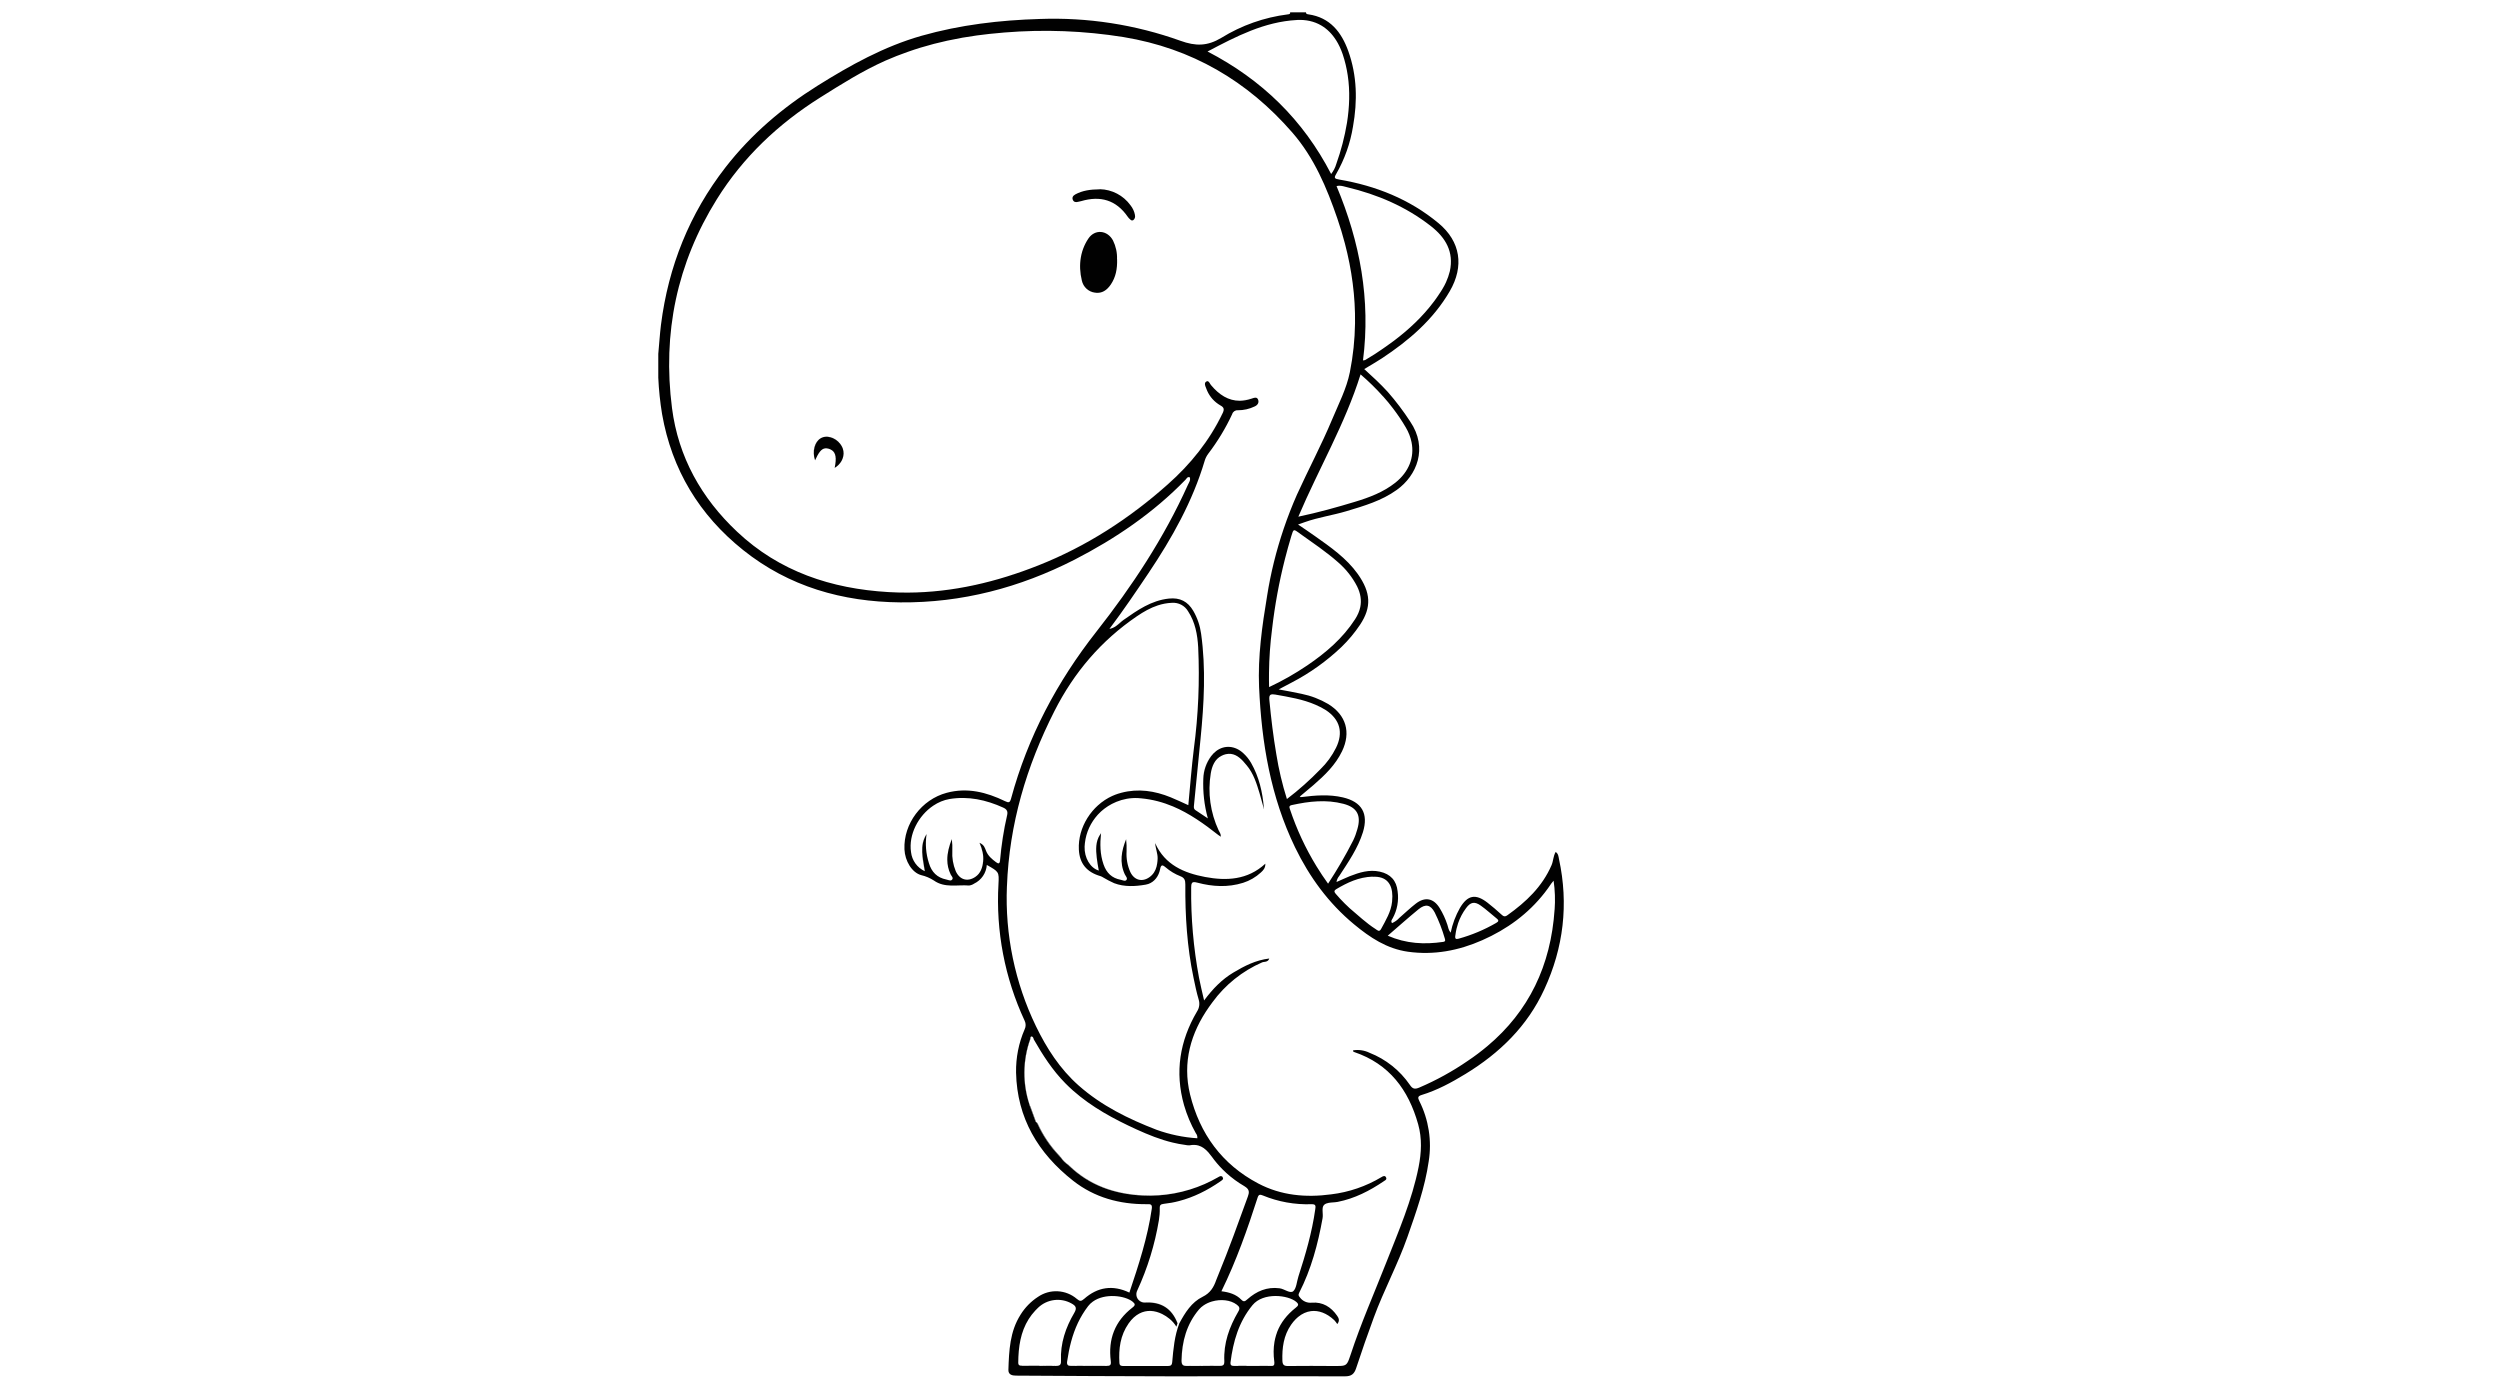 <?xml version="1.0" encoding="UTF-8"?>
<svg id="Layer_1" data-name="Layer 1" xmlns="http://www.w3.org/2000/svg" viewBox="0 0 900 500">
  <defs>
    <style>
      .cls-1 {
        fill: none;
      }

      .cls-2 {
        fill: #010101;
      }
    </style>
  </defs>
  <path class="cls-1" d="M388.35,390.82c8.24,7.28,17.92,12.03,28.03,15.92,4.71,1.7,9.64,2.73,14.64,3.05v-.02h.05s0-.01,0-.02h-.02c.07-.64-.13-1.3-.55-1.79-1.79-3.18-3.21-6.57-4.23-10.08-3.37-11.92-1.55-23.17,4.66-33.72,.85-1.27,1.08-2.86,.6-4.31-.78-2.59-1.31-5.25-1.86-7.89-2.32-11.06-3.02-22.28-2.94-33.55,0-1.48-.28-2.39-1.81-2.96h.02c-1.91-.76-3.69-1.81-5.25-3.15-.35-.29-.64-.51-.89-.63-.15-.06-.29-.1-.41-.08-.33,.03-.56,.41-.74,1.32-.48,2.53-2.02,4.56-4.25,5.34-.3,.1-.61,.19-.95,.24-1.86,.31-3.77,.53-5.67,.5-1.91-.03-3.82-.32-5.68-1.03-1.33-.6-2.63-1.28-3.88-2.02-.29-.2-.61-.36-.95-.49-5.07-1.44-7.62-4.58-7.87-9.59h0c-.4-8.03,4.68-15.92,11.93-19.26,.07-.03,.13-.06,.2-.09,.25-.11,.51-.22,.77-.32,.23-.09,.46-.17,.69-.26,.15-.05,.3-.12,.45-.17,.42-.13,.84-.25,1.25-.36-.4,.11-.8,.22-1.2,.35-.17,.05-.33,.12-.5,.18-.23,.08-.47,.17-.69,.26-.26,.1-.52,.21-.77,.32-.07,.03-.13,.06-.2,.09-4.51,2.09-8.15,5.95-10.17,10.49,2.34-5.25,6.84-9.58,12.34-11.33,.4-.13,.81-.24,1.2-.35,6.07-1.6,11.98-.72,17.77,1.64,2.07,.85,4.1,1.82,6.34,2.83v-.04s.03,.02,.04,.02c-.02-.01-.03-.02-.04-.02,.67-6.95,1.17-13.63,1.99-20.28,1.61-12.11,2.14-24.34,1.56-36.53-.25-4.53-1.06-9-3.62-12.93h0c-1.2-2.06-3.5-3.26-5.88-3.07-1.76,.07-3.42,.4-5.01,.92-2.69,.88-5.15,2.29-7.52,3.9-12.89,8.76-22.65,20.2-29.72,34.15-10.09,19.89-16.28,40.7-17.09,63.11v.02c-.73,17.38,2.86,34.67,10.44,50.33,3.85,7.96,8.63,15.4,15.4,21.38Z"/>
  <path class="cls-1" d="M466.47,470.81c.52-.4,.82-.73,.86-1.05,.05-.32-.17-.65-.67-1.09-2.9-2.46-11.87-3.56-15.75,1.2-4.93,6-6.95,13.03-7.9,20.57-.02,.11-.02,.21-.02,.3,0,.7,.37,.96,1.2,.95h0c2.27-.05,4.54,0,6.81,.01-2.27,0-4.54-.04-6.81,0-.84,0-1.19-.26-1.2-.96,0,0,0,.02,0,.03-.01,.7,.35,.97,1.2,.97,2.27-.05,4.54,0,6.81,.01,1.27,0,2.53-.03,3.8-.03,.53,0,1.08,.01,1.62,.01,.31,0,.62,.01,.94,.02l.02,.03c1.13,.04,1.46-.25,1.42-1.19-.01-.14-.02-.29-.04-.45-.33-2.47-.31-4.79,.06-6.98v-.02c.07-.43,.16-.86,.26-1.28,.02-.1,.06-.19,.08-.29,.09-.33,.17-.65,.27-.98,.08-.25,.18-.5,.27-.76,.05-.15,.1-.31,.16-.46,1.27-3.23,3.46-6.09,6.62-8.56Zm-7.71,19.73c.05,.94-.29,1.23-1.42,1.19-.31-.02-.62-.02-.94-.02h.94c1.12,.05,1.46-.24,1.42-1.17Zm1.08-11.21c1.28-3.23,3.47-6.1,6.62-8.57,.51-.4,.82-.72,.86-1.04-.04,.32-.33,.63-.86,1.05-3.14,2.47-5.34,5.33-6.62,8.56Z"/>
  <polygon class="cls-1" points="490.66 129.76 490.67 129.76 490.67 129.75 490.66 129.76"/>
  <path class="cls-1" d="M445.78,472.19c.73-1.19,.42-1.79-.52-2.51-2.3-1.75-5.85-2.04-8.93-1.15-1.08,.31-2.08,.78-2.97,1.37-.62,.42-1.2,.89-1.66,1.44-4.53,5.35-6.17,11.58-6.33,18.44,0,1.66,.62,1.98,2.02,1.93h0s.04,.01,.06,0c1.86-.06,3.74,0,5.6,0-1.86,0-3.74-.04-5.6,0-.02,0-.04,0-.06,0h0s-.02,0-.03,0c-1.4,.05-2.06-.27-2.02-1.93,.1-4.7,.91-9.12,2.88-13.17-1.97,4.05-2.78,8.48-2.89,13.19-.04,1.66,.62,1.98,2.02,1.93,1.89-.04,3.8,0,5.69,0h.03v-.02c1.04,0,2.08-.03,3.12-.03,.75,0,1.5,0,2.25,.02,.18,.01,.35,.01,.52,.01,.31,.01,.59,0,.83-.04v-.02c.69-.11,1.04-.51,.99-1.62-.32-6.52,1.8-12.35,5.01-17.86Zm-6.81,19.51c-.18-.01-.35-.01-.52-.01h.55c.3,.01,.56,.01,.8-.03-.23,.04-.51,.05-.83,.04Z"/>
  <path class="cls-1" d="M361.21,290.77c-1.55-.71-3.11-1.33-4.68-1.84,1.57,.51,3.12,1.12,4.65,1.83h.01c1.29,.6,1.7,1.39,1.38,2.76-1.23,5.34-2.07,10.75-2.54,16.21-.06,.66-.21,.97-.44,1.05,.22-.09,.36-.39,.41-1.04,.46-5.46,1.31-10.87,2.54-16.21,.33-1.37-.09-2.17-1.38-2.75-6.17-2.83-12.59-4.22-19.34-3.1-2.07,.36-4.06,1.19-5.84,2.39-5.38,3.6-8.94,10.44-8.01,16.73,.33,2.99,2.21,5.59,4.94,6.85v-.03s.03,.01,.03,.01c-.69-4.74-1.97-9.11,.59-13.24,0-.03,0-.05,0-.08,0,.03,0,.05,0,.08,.01-.02,.03-.05,.04-.07-.53,3.49-.24,7.05,.84,10.42,.49,1.62,1.23,2.94,2.26,3.93,1.04,.99,2.37,1.65,4.04,1.99,.27,.05,.55,.15,.83,.23-.28-.07-.57-.16-.84-.22-.41-.08-.81-.19-1.18-.31,.38,.13,.78,.23,1.21,.32,.26,.06,.55,.15,.84,.22,.36,.11,.72,.15,1.01-.04,.07-.04,.13-.1,.19-.17,.02-.01,.02-.03,.02-.03,.49-.64-.24-1.22-.52-1.78-.87-1.78-1.23-3.55-1.24-5.3-.02-2.51,.66-5,1.63-7.46,.18,1.4,.24,2.81,.18,4.22-.15,2.48,.27,4.97,1.22,7.27,1.37,3.11,4.22,3.99,7.01,2.13h.01c.09-.07,.17-.14,.25-.2,.14-.11,.29-.21,.42-.33,.05-.04,.09-.09,.14-.14,.15-.14,.3-.29,.43-.45,.04-.05,.08-.11,.12-.17,.12-.16,.24-.31,.34-.48,.13-.2,.24-.42,.34-.64,.01-.01,.02-.03,.02-.04,.45-.99,.68-2.09,.8-3.2,.22-2.2-.31-4.28-1.29-6.64,1.67,.73,1.93,1.92,2.34,2.92,.73,1.81,2.11,2.94,3.58,4.04,.43,.32,.78,.5,1.03,.4h.01c.23-.08,.38-.38,.44-1.05,.46-5.46,1.31-10.87,2.54-16.21,.33-1.37-.09-2.16-1.38-2.75Zm-28.3,22.83s-.03-.01-.03-.01h0c-.73-4.76-1.97-9.14,.64-13.3h.02c-2.62,4.15-1.33,8.54-.63,13.31Zm9.83,3.06s0-.02,.02-.03v.02c-.06,.08-.13,.14-.2,.19h-.01c.07-.05,.14-.11,.19-.18Zm-.11-14.56c-.65,1.68-1.17,3.36-1.44,5.06-.13,.8-.2,1.61-.19,2.42h0c0-.81,.07-1.62,.19-2.42,.27-1.7,.79-3.4,1.44-5.09v.03Zm8.45,13.61h-.01c.09-.06,.17-.13,.26-.2-.09,.07-.16,.14-.25,.2Zm.66-.53c.05-.05,.09-.1,.14-.14,0,0-.09,.1-.14,.14Zm2.19-5.14c-.11,1.12-.34,2.22-.8,3.2,.44-.98,.66-2.06,.78-3.19h0c.23-2.26-.31-4.3-1.3-6.67,.01,.01,.02,.02,.03,.02,.98,2.36,1.51,4.44,1.29,6.64Z"/>
  <path class="cls-1" d="M479.2,62.63c.85-1.07,1.48-2.3,1.86-3.62,1.72-4.81,3.01-9.77,3.85-14.82,.91-5.72,1.11-11.42,.27-17.05,.85,5.64,.65,11.35-.27,17.09-.84,5.05-2.13,10-3.85,14.82-.37,1.32-1.01,2.55-1.86,3.61,0,0,0,0,0,.01,.86-1.07,1.49-2.3,1.86-3.62,1.72-4.81,3.01-9.77,3.85-14.82,.93-5.74,1.13-11.45,.27-17.09-.38-2.56-.98-5.11-1.82-7.63-.63-1.86-1.42-3.53-2.34-4.99-.79-1.27-1.69-2.39-2.69-3.34,.99,.95,1.89,2.06,2.68,3.33-1.47-2.34-3.28-4.14-5.41-5.38-2.5-1.45-5.42-2.13-8.73-1.95-11.69,.61-21.83,5.88-32.17,11.34,19.55,10.13,34.42,24.62,44.49,44.1Z"/>
  <path class="cls-1" d="M434.71,18.57c9.77,5.08,18.38,11.24,25.8,18.56-7.42-7.32-16.03-13.48-25.8-18.56h0Z"/>
  <path class="cls-1" d="M422.04,216.99s-.08,0-.13,0c-.22,0-.44,.03-.66,.05,.22-.02,.44-.04,.66-.05,.04,0,.08,0,.13,0Z"/>
  <path class="cls-1" d="M407.68,470.72c1.13-.86,1.06-1.33,.09-2.13-2.72-2.22-10-3.18-14.35-.02-.63,.45-1.21,1-1.69,1.63-1.47,1.92-2.67,3.92-3.65,5.99-2.07,4.38-3.19,9.07-3.9,13.96-.02,.12-.02,.22-.03,.32,0,.03,0,.07,0,.1,0,.06,0,.11,.01,.16,0,.06,0,.12,.02,.17,.01,.07,.04,.14,.06,.2,0,.02,.01,.04,.02,.06,.09,.19,.25,.32,.47,.41,0,0,.02,0,.03,0,.23,.08,.51,.11,.87,.09,2.11-.06,4.23,0,6.35,0,1.49,0,2.98-.02,4.47-.01,.14,0,.27,0,.41,0,.48,0,.97,0,1.45,.01,.48,.02,.85-.01,1.11-.13-.26,.13-.63,.17-1.14,.15-.47-.02-.94-.03-1.42-.03-.14,0-.27,0-.41,0-1.5,0-3,.03-4.51,.03h0c-2.11,0-4.23-.05-6.34,0-.35,0-.62-.04-.84-.11,0,0-.02,0-.03,0-.12-.05-.23-.1-.32-.18,.24,.23,.63,.32,1.21,.32,2.11-.04,4.22,0,6.34,0,2.11,0,4.22-.07,6.33,0,.5,.02,.88-.02,1.14-.15h.01c.45-.21,.59-.67,.47-1.6-1.01-7.84,1.45-14.36,7.78-19.25Z"/>
  <path class="cls-1" d="M380.03,491.74c-1.97-.1-3.95,0-5.92,0h0c1.97,.01,3.95-.09,5.92,.01,.53,.03,.95-.02,1.24-.17h0c-.3,.14-.7,.19-1.23,.16Z"/>
  <path class="cls-1" d="M374.14,491.68h-6.14c-.79,0-1.45,0-1.45-1.11,0,0,0,0,0,0,0,1.11,.66,1.11,1.45,1.11h6.14Z"/>
  <path class="cls-1" d="M386.74,472.61c1.08-1.82,.47-2.57-1.02-3.38-3.9-2.18-8.76-1.55-12,1.53-.01,.01-.03,.03-.03,.03-.04,.04-.07,.07-.11,.11-.3,.29-.6,.59-.89,.9-.91,.98-1.69,2-2.37,3.06-2.91,4.62-3.72,10.02-3.76,15.68,0,1.09,.66,1.11,1.45,1.11h6.14v.06c1.97,0,3.95-.08,5.92,0,.5,.02,.88-.02,1.17-.14h0c.52-.22,.74-.74,.68-1.69-.27-6.26,1.67-11.98,4.79-17.26Z"/>
  <path class="cls-1" d="M412.28,468.95c5.68-.29,9.55,2.12,11.58,7.42v-.02s0,0,0-.01h0c-2.04-5.3-5.9-7.72-11.58-7.42-1.64,.15-3.08-1.05-3.23-2.68-.01-.13-.01-.26,0-.39,0,.14,0,.29,0,.43,.15,1.63,1.6,2.83,3.23,2.68Z"/>
  <path class="cls-1" d="M439.7,464.87c2.86,.35,5.31,1.11,7.17,3.02,.92,.94,1.36,.6,2.21-.14,3.28-2.9,7-4.54,11.58-3.95,1.76,.23,3.79,2.02,4.93,1.04,1.14-1,1.26-3.45,1.84-5.26,2.57-7.92,4.91-15.88,6.06-24.15,.15-1.13,.37-1.96-1.33-1.9-6,.21-11.98-.87-17.53-3.15-1.01-.4-1.49-.4-1.87,.73h.01c-3.68,11.39-7.62,22.68-13.03,33.73l-.04,.04Z"/>
  <path class="cls-1" d="M432.95,466.84c2.74-1.34,3.98-3.42,4.88-6.02,.21-.62,.48-1.22,.73-1.82,3.84-9.32,7.24-18.83,10.66-28.24,.52-1.43,.54-2.41-.65-3.32-.18-.14-.38-.29-.63-.43-2.32-1.35-4.47-2.93-6.44-4.71-.33-.3-.65-.62-.98-.94-.14-.14-.28-.26-.42-.4-1.4-1.41-2.7-2.94-3.87-4.57-.39-.54-.8-1.06-1.21-1.52-1.07-1.21-2.23-2.1-3.64-2.49-.93-.25-1.96-.29-3.15-.06-.51,.03-1.03-.02-1.52-.14-1.56-.2-3.08-.49-4.59-.86-4.47-1.07-8.72-2.79-12.94-4.71-8.24-3.76-16.13-8.01-22.9-14-.96-.86-1.89-1.73-2.8-2.66-4.6-4.66-8.11-10.14-11.34-15.77-.05-.26-.14-.53-.28-.74-.03-.06-.08-.1-.13-.14-.02-.01-.03-.04-.05-.05-.02-.02-.05-.03-.08-.04-.07-.03-.15-.07-.25-.07h0c-.5,0-.34,.56-.43,.92h-.06c.08-.25,.02-.61,.15-.82-.14,.2-.08,.58-.16,.84-2.75,7.68-2.82,16.06-.2,23.78l-.05,.08,.24,.5,1.89,5.18,.06,.08c.02,.07,.06,.13,.11,.18,.03,.04,.11,.09,.11,.09l.06,.07,.4,.54c1.89,4.16,4.45,7.97,7.58,11.29l.36,.4,.05,.05,.38,.39c.72,1.06,1.63,1.96,2.69,2.68l.37,.36c7.38,7.08,16.37,10.14,26.41,10.65,7.7,.38,15.36-1.05,22.37-4.14,1.62-.72,3.21-1.52,4.76-2.41,.12-.07,.26-.15,.4-.23,.44-.22,.92-.35,1.25,.23,.11,.2,.15,.37,.13,.52,.03-.16,0-.34-.12-.56-.33-.58-.81-.46-1.25-.23,.45-.25,.95-.42,1.31,.2,.32,.53,.08,.86-.27,1.12-.2,.17-.44,.32-.65,.47-4.6,3.18-9.51,5.64-14.82,7.02-1.77,.46-3.6,.8-5.47,1-.59,.06-.97,.2-1.19,.46-.06,.06-.1,.13-.14,.21-.1,.23-.13,.52-.12,.9,.04,1.45-.07,2.91-.31,4.34-1.45,8.72-4.06,17.21-7.77,25.25-.77,1.45-.21,3.24,1.24,4.01,.51,.27,1.09,.38,1.66,.33,5.66-.29,9.53,2.14,11.58,7.45v.03l-.39,1.22s-.03-.05-.04-.06v.03c-.65-1.05-1.47-1.98-2.42-2.76-.85-.71-1.74-1.29-2.68-1.75-1.31-.66-2.69-1.05-4.08-1.11-2.82-.11-5.66,1.16-7.99,4.49-3.03,4.35-3.62,9.12-3.32,14.18,.03,.54,.21,.83,.49,.98-.32-.14-.52-.42-.55-1-.04-.63-.07-1.26-.07-1.88,0,.63,.03,1.26,.07,1.9,.03,.57,.23,.86,.55,1,.25,.13,.57,.16,.96,.16h15.99c1.11,0,1.48-.36,1.58-1.45h-.03c.41-4.7,.83-9.41,2.56-13.91,2.07-3.83,4.39-7.59,8.4-9.56Zm-60.21-63.28l-1.89-5.18-.24-.5,.05-.08c-2.62-7.72-2.55-16.1,.2-23.77h.06s-.01,.04-.01,.05c-2.74,7.68-2.81,16.06-.2,23.78l.24,.5,1.89,5.18h0s.01,0,.01,0c-.01,.06,.01,.16,.01,.16l-.05-.06s-.02-.06-.02-.09v-.06h-.01v.06s.02,.09,.02,.09l-.06-.08Zm.06,.09l.05,.06h0c.01,.05,.03,.09,.06,.12-.05-.05-.09-.11-.11-.18Zm38.53,26.69c-10.04-.5-19.03-3.57-26.41-10.65l-.37-.36c-1.06-.72-1.97-1.62-2.69-2.68l-.38-.39-.05-.05-.36-.4c-3.13-3.32-5.69-7.14-7.58-11.29l-.4-.54-.06-.07s.06,.04,.1,.04h.06l.4,.54c1.89,4.16,4.45,7.97,7.58,11.29l.37,.4v.05l.38,.39c.72,1.06,1.63,1.96,2.69,2.68l.37,.36c7.38,7.08,16.37,10.14,26.41,10.65h0c7.68,.38,15.32-1.04,22.31-4.11-7.01,3.09-14.67,4.52-22.37,4.14Z"/>
  <path class="cls-1" d="M427.79,220.07c-1.05-1.82-2.94-2.96-4.99-3.09,2.05,.13,3.94,1.27,4.99,3.09Z"/>
  <path class="cls-1" d="M490.65,129.74v.02s0,0,.01,0c2.77-21.84-1.06-42.58-9.52-62.75,.35-.1,.7-.15,1.02-.15-.32,.01-.65,.05-1,.15,8.46,20.18,12.31,40.91,9.52,62.74,.25-.02,.5-.06,.74-.13,1.18-.72,2.38-1.44,3.53-2.17,.5-.32,1-.66,1.49-1,.22-.14,.44-.29,.66-.44,.64-.44,1.29-.88,1.92-1.33,.88-.61,1.74-1.24,2.59-1.87,.06-.04,.12-.08,.18-.13,5.41-4.08,10.32-8.67,14.42-14.14,.05-.07,.11-.14,.16-.21,.67-.92,1.33-1.85,1.95-2.82,.08-.13,.17-.25,.25-.37,.03-.05,.06-.09,.09-.14,.22-.33,.42-.66,.62-1,.46-.77,.9-1.56,1.27-2.39,.58-1.28,1.05-2.61,1.38-3.97,1.53-6.98-1.52-12.08-6.74-16.19-8.99-7.07-19.29-11.45-30.35-14.09-.84-.19-1.71-.52-2.69-.51l-.02-.02c-.33,.01-.66,.05-1.02,.15,8.46,20.19,12.29,40.92,9.52,62.75Z"/>
  <path class="cls-1" d="M499.59,317.36c1.14,1.25,1.64,3.08,1.66,5.26-.02-2.19-.52-4.02-1.66-5.26Z"/>
  <path class="cls-1" d="M457.54,250.05c-.15,.06-.26,.15-.36,.26,.09-.11,.2-.19,.35-.25-.55,.23-.65,.87-.55,1.93,.61,6.52,1.4,13.07,2.51,19.55,.87,5.45,2.13,10.82,3.8,16.07,0,0,0,0,.01,0v.02s-.02,.02-.03,.02h0s.03,0,.03,0h0c4.27-3.26,8.29-6.84,12.03-10.71,2.32-2.25,4.23-4.86,5.66-7.76,2.67-5.46,1.42-10.14-3.62-13.51-1.17-.75-2.4-1.39-3.68-1.92v-.02c-4.66-2.03-9.64-2.82-14.61-3.71-.72-.12-1.21-.12-1.54,.02Z"/>
  <path class="cls-1" d="M303.15,160.85c-1.39-2.79-4.83-4.35-7.27-3.3,2.44-1.04,5.88,.51,7.27,3.3Z"/>
  <path class="cls-1" d="M499.59,336.85c6.66,2.9,13.23,3.21,19.95,2.23,.49-.07,.66-.26,.71-.49,.02-.06,.02-.13,.02-.19,0,.06,0,.12-.02,.18,.03-.22-.06-.49-.13-.75-.92-3.21-2.14-6.35-3.62-9.34-1.51-2.85-3.34-3.18-5.83-1.15-3.64,2.98-7.15,6.11-11.02,9.46-.02,.02-.06,.05-.06,.05Z"/>
  <path class="cls-1" d="M464.39,291.38c2.39,7.16,5.59,14.02,9.52,20.45,1.31,2.15,2.71,4.23,4.18,6.28l.03-.04c.62-.95,1.24-1.91,1.84-2.88,.18-.29,.37-.57,.55-.87,.64-1.04,1.27-2.08,1.88-3.13,.14-.24,.29-.48,.43-.73,.59-1.01,1.17-2.03,1.73-3.06,.16-.29,.33-.57,.48-.86,.72-1.32,1.41-2.64,2.1-3.98,.31-.66,.59-1.34,.85-2.01,.25-.67,.47-1.37,.66-2.07,1.44-4.94-.07-7.81-4.99-9.11-3.11-.82-6.22-1.05-9.33-.9-1.55,.07-3.1,.24-4.65,.47h0c-1.55,.23-3.09,.53-4.64,.87-1.11,.24-.93,.79-.65,1.57Z"/>
  <path class="cls-1" d="M480.44,320.75s-.02,.04-.02,.07c-.04,.27,.1,.56,.42,.94,.28,.33,.58,.64,.87,.97,.23,.26,.45,.51,.68,.77,.56,.61,1.15,1.23,1.75,1.81,.26,.25,.52,.5,.79,.75,.31,.29,.6,.6,.93,.89,3.06,2.58,5.96,5.38,9.37,7.53,.61,.4,1.29,1.17,1.94,0,1.7-3.15,3.62-6.27,3.98-9.88,.07-.67,.1-1.33,.1-1.95-.04-4.36-2.05-7.28-7.1-7v-.04h0c-5.07,.17-9.12,2.17-13.03,4.46-.39,.23-.61,.45-.68,.69Z"/>
  <path class="cls-1" d="M525.12,337.94c4.72-1.31,9.25-3.21,13.49-5.66,.41-.24,.72-.46,.77-.73,.05-.13,.03-.26-.05-.42,.08,.15,.09,.28,.04,.41,.04-.23-.09-.49-.52-.84-1.94-1.54-3.75-3.26-5.79-4.69-2.18-1.55-3.67-1.27-5.24,.89-1.25,1.67-2.21,3.51-2.89,5.46-.46,1.33-.78,2.71-.95,4.12v.06c-.32,1.6,.23,1.64,1.15,1.4Z"/>
  <path class="cls-1" d="M2.17,1.39V501.39H900V1.39H2.17ZM555.99,356.19c-6.1,13.29-16.12,23-28.42,30.51-5,3.04-10.14,5.84-15.77,7.55-1.49,.45-1.36,1.06-.81,2.18,3.37,6.71,4.56,14.31,3.37,21.73-1.34,9.37-4.52,18.26-7.64,27.16-3.48,9.94-8.53,19.23-12.15,29.12-2.21,6.02-4.34,12.1-6.34,18.19-.68,2.08-1.74,2.9-3.94,2.9-20.92-.06-41.84,0-62.76,0-18.57,0-37.16-.16-55.75-.25-1.48,0-2.78-.38-2.73-2.1,.23-6.89,.5-13.76,4.39-19.86,1.59-2.56,3.73-4.73,6.24-6.38,4.3-2.97,10.06-2.68,14.03,.73,1.06,.89,1.52,.92,2.58,0,4.84-4.28,10.29-5.16,16.31-2.28,3.34-9.96,6.57-19.83,8.07-30.19,.27-1.85-.77-1.64-1.88-1.64-9.73,.06-18.77-2.4-26.44-8.44-12.57-9.87-20.19-22.56-20.54-38.93-.09-5.36,.96-10.67,3.09-15.58,.48-.98,.48-2.12,0-3.09-7.16-15.38-10.39-32.29-9.42-49.23,.24-4.4,.15-4.4-4.2-6.86-.2,2.9-1.94,5.47-4.57,6.73-.53,.37-1.16,.6-1.81,.68-4.26-.35-8.74,.98-12.67-1.8-1.39-.91-2.93-1.56-4.54-1.93-3.34-.89-5.88-5.07-6.06-9.31-.37-9.23,6.18-17.93,15.21-20.34,7.44-1.98,14.31-.23,21,3.01,1.3,.62,1.74,.62,2.18-.96,6.02-22.17,16.51-41.99,30.71-60.06,12.88-16.4,24.36-33.77,32.96-52.89,.38-.84,1.04-1.63,.66-2.69-.86-.29-1.15,.47-1.54,.89-11.63,11.99-25.27,21.23-40.04,28.83-19.62,10-40.5,15.53-62.64,15.32-20.8-.19-40.07-5.65-56.56-18.83-15.79-12.61-25.67-28.92-29.19-48.94-.72-4.34-1.17-8.72-1.37-13.11v-8.58c.32-3.49,.53-6.99,.97-10.48,2.66-20.99,10.25-39.97,23.25-56.7,9.21-11.85,20.43-21.41,33.13-29.37,11.81-7.39,23.89-14.1,37.4-17.96,13.95-3.97,28.14-5.63,42.61-6.06,17.2-.63,34.38,2.02,50.58,7.84,5.55,2.01,9.72,1.97,14.74-1.03,7.3-4.51,15.48-7.4,24-8.47,.41-.04,.91-.09,.77-.73h5.71c0,.64,.48,.65,.89,.73,7.81,1.11,11.92,6.44,14.35,13.21,3.17,8.84,3.34,17.99,1.69,27.22-.98,5.99-3.02,11.76-6.04,17.02-.89,1.48-.59,1.73,1.09,2.02,13.18,2.25,25.34,7.09,35.69,15.66,8.02,6.62,9.34,15.55,4.08,24.58-5.95,10.24-14.69,17.71-24.42,24.13-2.01,1.32-4.11,2.51-6.35,3.86,2.96,2.69,5.84,5.33,8.48,8.23,2.94,3.34,5.63,6.91,8.06,10.65,6.52,9.58,2.4,19.45-4.82,24.62-5.47,3.93-11.75,5.73-18.05,7.64-4.98,1.5-10.14,2.21-15.03,3.95-.66,.24-1.34,.47-2.46,.87,2.21,1.5,4.11,2.76,5.97,4.09,5.67,4.01,11.42,7.97,15.53,13.72,4.73,6.69,5,11.97,.84,18.24-1.94,2.92-4.21,5.63-6.74,8.07-5.31,5.05-11.29,9.33-17.78,12.71-1.45,.79-2.96,1.56-4.8,2.53,3,.57,5.66,1.01,8.28,1.6,3.36,.67,6.61,1.92,9.57,3.67,6.44,3.96,8.24,10.18,4.97,16.99-2.38,4.94-6.21,8.63-10.26,12.15-1.54,1.33-3.12,2.62-4.68,3.93l-.29,.41h.69c4.94-.61,9.87-1.03,14.81,.12,6.84,1.59,9.32,5.79,7.24,12.54-1.81,5.79-5.25,10.74-8.52,15.75-.52,.62-.87,1.37-.99,2.18,1.7-.72,3.2-1.48,4.75-2.09,3.5-1.37,7.03-2.48,10.86-1.64,3.83,.84,5.99,3.22,6.39,7.07,.47,3.35-.15,6.77-1.78,9.73-.25,.45-.77,.95-.24,1.73,1.01-.44,1.9-1.08,2.64-1.88,1.99-1.72,3.89-3.56,5.97-5.17,3.27-2.51,6.33-1.93,8.52,1.58,1.18,1.91,2.13,3.97,2.82,6.1,.29,.9,.37,1.86,1.17,2.81,.64-3.14,1.78-6.16,3.36-8.95,2.74-4.59,5.6-5.18,9.88-1.87,1.72,1.34,3.39,2.78,5.01,4.26,.73,.67,1.22,.96,2.18,.27,6.71-4.76,12.54-10.27,15.89-18.02,.64-1.48,.57-3.14,1.45-4.71l-.03-.04c1.08,.64,1.09,1.75,1.28,2.64,3.51,16.2,1.64,31.86-5.28,46.84Z"/>
  <path class="cls-1" d="M559.67,327.35c-1.34,20.26-9.3,36.73-24.19,49.23,14.88-12.52,22.82-28.96,24.16-49.2,.26-3.47,.14-6.96-.36-10.41-.16,.19-.29,.33-.39,.45-.2,.23-.33,.37-.43,.53-.77,1.17-1.58,2.29-2.43,3.37-5.93,7.58-13.55,13.14-22.44,17.06-8.49,3.75-17.4,5.45-26.73,4.15-7.62-1.08-13.64-5.08-19.43-9.88-4.61-3.82-8.62-8.07-12.11-12.69-3.51-4.64-6.52-9.65-9.11-14.99-8.84-18.23-12.09-37.78-12.97-57.78-.48-11.06,1.08-22.03,2.9-32.94,1.29-8.2,3.3-16.26,5.96-24.1-2.65,7.83-4.64,15.87-5.93,24.06-1.83,10.91-3.4,21.88-2.9,32.94,.22,5.02,.59,10.01,1.16,14.95-.56-4.92-.93-9.88-1.15-14.86-.49-11.06,1.07-22.03,2.9-32.94,1.29-8.18,3.28-16.23,5.93-24.06,1.42-4.18,3.02-8.3,4.81-12.34,4.11-9.05,8.79-17.82,12.63-27,2.33-5.59,5.18-11.03,6.38-17,1.18-5.9,1.78-11.75,1.86-17.58,.07-4.8-.21-9.58-.82-14.33,.6,4.72,.88,9.47,.81,14.25,.14-9.66-1.16-19.22-3.63-28.66-.79-3.02-1.7-6.03-2.73-9.02-3.8-11.09-8.35-21.9-16.17-30.9-16.18-18.63-36.29-30.36-60.75-34.4-14.19-2.29-28.6-2.83-42.91-1.66-1.8,.15-3.61,.31-5.41,.51-3.05,.32-6.07,.75-9.08,1.26-.18,.03-.35,.05-.53,.08-.24,.04-.48,.1-.73,.14-6.5,1.16-12.88,2.79-19.12,5-2.69,.95-5.35,1.98-7.98,3.14-8.25,3.68-15.86,8.47-23.48,13.27-15.06,9.49-27.74,21.43-37.2,36.59-14.4,23.11-19.62,48.29-16.16,75.21,2.28,17.67,10.58,32.41,23.44,44.52,15.21,14.34,33.94,20.53,54.46,21.73,2.35,.14,4.68,.2,7.01,.19,16.25-.08,31.87-3.81,47-9.8,17.28-6.84,32.73-16.82,46.62-29.19,8.17-7.27,14.92-15.62,19.68-25.53,.35-.74,.5-1.28,.36-1.73,.09,.43-.05,.94-.38,1.64-4.76,9.91-11.51,18.26-19.68,25.53-13.89,12.36-29.33,22.35-46.62,29.19-1.89,.75-3.79,1.46-5.7,2.14-8.48,3-17.12,5.25-25.93,6.51-.11,.02-.21,.03-.32,.05-.55,.08-1.1,.14-1.66,.21-.44,.06-.89,.12-1.33,.17-.28,.03-.57,.06-.86,.09-.71,.08-1.43,.15-2.14,.22-.1,0-.2,.01-.3,.02-.9,.08-1.81,.15-2.71,.2-.17,.01-.34,.01-.52,.02-.83,.05-1.67,.09-2.5,.12-1.01,.03-2.02,.05-3.04,.06,1.01,0,2.03-.02,3.04-.06,.84-.03,1.67-.07,2.5-.12,.17,0,.34-.01,.52-.02,.91-.05,1.81-.12,2.71-.2,.1,0,.2-.01,.3-.02,.72-.06,1.43-.14,2.14-.22,.29-.03,.57-.05,.86-.09,.44-.05,.89-.11,1.33-.17,.55-.07,1.11-.13,1.66-.21,.11-.02,.21-.03,.32-.05,8.82-1.26,17.45-3.51,25.93-6.51,1.9-.68,3.8-1.39,5.69-2.14,17.28-6.85,32.72-16.82,46.61-29.19,8.17-7.24,14.93-15.62,19.68-25.53,.36-.71,.5-1.24,.39-1.68-.14-.41-.51-.76-1.19-1.13-2.09-1.21-3.74-3.04-4.71-5.24-.15-.32-.28-.66-.4-1-.05-.12-.1-.26-.15-.39-.03-.07-.05-.13-.08-.2-.02-.06-.04-.13-.06-.2-.01-.04-.02-.07-.03-.11-.05-.16-.08-.33-.1-.48,0,0,0-.01,0-.02-.01-.13,0-.25,.01-.37,0,0,0-.02,0-.03,.05-.24,.19-.46,.46-.62,.12-.07,.22-.11,.32-.12-.09,.02-.2,.06-.31,.12-.28,.16-.42,.38-.47,.62,0,0,0,.02,0,.03-.02,.12-.02,.24-.01,.37,0,0,0,.01,0,.02,.01,.13,.04,.27,.08,.41-.13-.53-.11-1.05,.43-1.36,.11-.07,.21-.11,.31-.12,.66-.09,.97,.91,1.36,1.38,2.93,3.52,6.29,5.68,10.37,5.66,1.36-.01,2.81-.26,4.35-.79,.58-.2,1.33-.48,1.84-.17,.17,.11,.31,.29,.42,.57,.42,1.13-.23,2-1.28,2.46-1.85,.89-3.89,1.35-5.94,1.35h-.15c-.9-.04-1.72,.53-1.97,1.41-2.35,5.05-5.24,9.82-8.61,14.24-.57,.77-1.01,1.61-1.28,2.53-4.35,14.69-11.76,27.84-20.23,40.45-4.5,6.7-9.01,13.39-14.07,20.09,.92-.17,1.65-.53,2.3-.97,1.06-.71,1.88-1.61,2.84-2.3,4.99-3.5,9.93-6.96,16.26-7.65,3.98-.43,6.81,1.04,8.79,4.42,1.47,2.54,2.43,5.34,2.82,8.25,1.75,12.55,1.05,25.09-.19,37.65-.8,8.06-1.59,16.13-2.39,24.19-.05,.58-.1,1.21,.47,1.6,1.35,.92,2.7,1.8,4.51,3.01,0-.03-.02-.07-.02-.1,.03,.01,.05,.03,.08,.05,0-.03-.01-.06-.02-.08-.02-.01-.04-.02-.06-.04-1.25-4.6-1.78-9.36-1.59-14.11,.07-2.95,1.06-5.8,2.81-8.17h0c.57-.77,1.22-1.41,1.9-1.91-.66,.5-1.29,1.13-1.84,1.87-1.75,2.37-2.74,5.22-2.81,8.17-.02,.61-.04,1.22-.04,1.83,0-.59,.01-1.18,.04-1.76,.07-2.95,1.06-5.8,2.81-8.17,.55-.76,1.18-1.37,1.84-1.87,2.94-2.18,6.76-1.92,9.73,.87,1.08,1,2,2.15,2.74,3.41,2.9,5.06,4.15,10.58,4.63,16.31,0,.03,.02,.07,.03,.1,.01,.13,.03,.25,.03,.38-.57-1.94-1.05-3.93-1.63-5.87-1.07-3.51-2.17-7.03-4.55-9.9h0c-.44-.55-.89-1.09-1.37-1.61-1.64-1.74-3.56-3.1-6.23-2.49-.56,.13-1.06,.33-1.52,.57-2.45,1.2-3.43,3.72-3.88,6.33-1.15,6.97-.15,14.13,2.84,20.53,.3,.63,.82,1.22,.77,2.19,0,0,0,0,0,0v.08c-.41-.28-.64-.42-.87-.59-5.17-4.07-10.42-7.82-16.34-10.31-3.53-1.48-7.31-2.52-11.43-2.91-.41-.05-.83-.08-1.24-.1-2.73-.12-5.35,.38-7.73,1.36-.51,.21-1.02,.44-1.51,.7-.09,.05-.19,.1-.28,.15-.39,.21-.78,.43-1.15,.67-.19,.12-.38,.25-.56,.38-.26,.18-.53,.36-.79,.56-.28,.21-.54,.44-.82,.67-.15,.12-.3,.25-.44,.38-.35,.32-.7,.66-1.02,1.02-.05,.05-.09,.1-.14,.15-2.48,2.75-4.17,6.24-4.61,10.2-.05,.41-.08,.83-.1,1.24-.14,4.01,2.04,7.72,5.07,8.6-.01-.03-.01-.05-.01-.07,.02,0,.05,.02,.07,.02,0-.02,0-.03,0-.05-.02,0-.03-.01-.04-.01-.25-1.54-.57-3.01-.72-4.49-.31-2.89-.47-5.76,1.19-8.32,0-.01,.01-.02,.02-.03,.1-.15,.18-.31,.3-.46l.05-.04-.02-.02,.1-.06-.02,.03-.03,.02h0s-.03,.04-.03,.04h0c-.12,.16-.24,.32-.35,.49,0,.01-.01,.02-.02,.03-.11,.17-.21,.34-.3,.51,.19-.34,.4-.68,.65-1.01-.39,3.81-.38,7.54,.91,11.24,1.07,3.06,3.01,4.92,6.18,5.52,.73,.13,1.59,.66,2.07,.06,.02-.01,.02-.02,.02-.03,.07-.09,.11-.17,.13-.26-.03,.08-.06,.15-.12,.22,.43-.59-.31-1.3-.6-1.92h-.01c-2.01-4.34-1.21-8.54,.47-12.72v.03c-.52,1.3-.96,2.61-1.25,3.92,.29-1.3,.72-2.59,1.24-3.88,.16,1.44,.21,2.88,.16,4.32-.16,2.57,.3,5.13,1.35,7.47,1.4,2.95,4.28,3.74,6.91,1.83,1.39-1,2.14-2.31,2.53-3.78,.1-.36,.16-.73,.22-1.1,.09-.56,.15-1.14,.17-1.73,.07-1.92-.77-3.66-.9-5.74,.01,.03,.03,.06,.04,.09,0,.04,0,.07,.01,.11,3.51,7.8,10.4,10.67,17.95,12.1,7.6,1.43,15.29,1.13,21.68-4.79,.02,.8-.18,1.4-.48,1.9-.3,.49-.7,.89-1.13,1.27-1.83,1.69-4.02,2.96-6.4,3.72-5.48,1.71-10.99,1.4-16.44-.05-.58-.16-1.01-.24-1.34-.2,0,0,0,0,0,0-.32,.03-.53,.17-.67,.44-.17,.3-.24,.78-.24,1.47-.13,10.9,.82,21.78,2.82,32.49,.48,2.58,1.15,5.14,1.83,8.2,3.18-4.28,6.45-7.6,10.52-10.03,4.07-2.43,8.05-4.47,12.94-5.07-.06,.18-.14,.33-.22,.46-.13,.19-.28,.33-.44,.43-.58,.39-1.33,.26-1.88,.49h0c-7.14,3.11-13.33,8.07-17.92,14.37-.41,.54-.81,1.09-1.19,1.64-6.63,9.43-9.67,19.96-6.86,31.56,3.48,14.13,11.46,25.16,24.56,32.05,8.26,4.35,17.18,5.12,26.24,3.9,6.41-.78,12.57-2.89,18.1-6.2,.54-.33,1.26-.73,1.67,.14,.2,.43,.04,.71-.22,.93-.17,.13-.37,.25-.55,.37-5.11,3.47-10.55,6.29-16.69,7.48-.53,.1-1.1,.14-1.67,.18-.54,.04-1.07,.08-1.56,.17-.6,.11-1.15,.31-1.57,.67-.01,.01-.03,.02-.03,.02-1.08,.95-.29,3.17-.58,4.82-1.67,9.33-4.09,18.4-8.43,26.88-.39,.78-.2,1.1,.28,1.66,.99,1.36,2.63,2.07,4.29,1.88,3.9-.3,6.9,1.53,9.09,4.7,.54,.8,1.07,1.69,.09,2.97-.33-.51-.71-1-1.12-1.44,0,0,0,0-.01-.01,.41,.44,.78,.92,1.11,1.43-.01,.02-.02,.03-.02,.04-.33-.51-.72-1-1.13-1.45h-.01c-2.67-2.49-5.57-3.54-8.31-3.2-1.64,.21-3.22,.93-4.66,2.12-.24,.19-.46,.41-.69,.63-.05,.05-.1,.09-.15,.14-.58,.58-1.13,1.25-1.65,1.99-2.72,3.92-3.29,8.33-3.15,12.96,.06,1.55,.6,1.94,2.08,1.92,5.56-.07,11.12-.04,16.65,0,1.65,0,2.69,.01,3.41-.19,1.22-.32,1.58-1.25,2.41-3.79,3.74-11.38,8.52-22.26,12.94-33.47s9.25-22.3,11.58-34.22c1.01-5.12,1.28-10.27-.17-15.42-.22-.78-.45-1.54-.7-2.3,.24,.74,.47,1.5,.69,2.27,1.45,5.15,1.18,10.3,.17,15.42-2.34,11.92-7.16,23.01-11.58,34.22-4.43,11.21-9.22,22.09-12.94,33.47-.83,2.54-1.19,3.46-2.41,3.79,1.19-.33,1.54-1.25,2.38-3.76,3.74-11.38,8.56-22.34,12.94-33.47,4.38-11.13,9.23-22.3,11.58-34.22,1.01-5.12,1.28-10.27-.17-15.42-3.47-12.35-10.36-21.63-22.95-25.91h0c-.27-.09-.56-.22-.47-.68h.03c-.02,.12,0,.21,.02,.29-.02-.07-.02-.16,0-.26,2-.32,4.06-.01,5.88,.88,5.89,2.32,10.96,6.36,14.54,11.58,1,1.5,1.82,1.58,3.33,.96,6.12-2.62,11.97-5.83,17.46-9.61,2.53-1.68,4.9-3.47,7.11-5.34,14.9-12.5,22.85-28.98,24.19-49.23v.07c.13-1.76,.17-3.54,.1-5.31,.06,1.74,.03,3.48-.1,5.22ZM303.32,165.13c-.11,.28-.23,.56-.38,.83-.54,.96-1.38,1.81-2.47,2.49,.74-3.61,.48-5.54-1.12-6.47,1.37,.81,1.75,2.36,1.35,5.09,0,.01,0,.03,0,.04-.06,.42-.14,.85-.23,1.33,.1-.47,.17-.91,.23-1.33,0-.02,0-.03,0-.04,.4-2.89-.12-4.46-1.63-5.22-.16-.08-.31-.16-.49-.22-.14-.05-.27-.09-.4-.12-.38-.1-.72-.14-1.04-.13,.32-.02,.66,.03,1.03,.13-1.58-.41-2.64,.19-3.92,2.51-.27,.49-.54,1.06-.84,1.71,0,0,0,0,0-.01,0,0,0,0,0,.01-1.11-3.22-.2-6.64,2.01-7.96-2.14,1.29-3.1,4.74-2.01,7.96,0,0,0,0,0-.01-1.08-3.21-.11-6.67,2.02-7.94,.14-.09,.29-.16,.44-.23,2.54-1.1,5.88,.51,7.27,3.3,.1,.2,.18,.4,.25,.61,0,0,0,.01,0,.02,0,0,0,0,0-.01,.43,1.2,.38,2.48-.07,3.67Zm96.54-62.66c-.07,.1-.15,.19-.22,.29,.08-.11,.16-.21,.24-.32-.02,.01-.02,.03-.02,.03Zm.02-.04c-.08,.11-.16,.21-.24,.32-.1,.13-.2,.27-.3,.4-.05,.07-.11,.13-.17,.19-.13,.15-.26,.3-.4,.44-1.2,1.19-2.69,1.83-4.58,1.52-1.16-.16-2.21-.67-3.04-1.42,.83,.76,1.88,1.28,3.05,1.43,1.9,.3,3.38-.33,4.58-1.52-1.2,1.2-2.69,1.85-4.6,1.56-2.33-.31-4.21-2.04-4.71-4.34-.69-2.84-.83-5.65-.36-8.36,.24-1.41,.64-2.8,1.25-4.15,.13-.29,.27-.58,.42-.88,.07-.14,.15-.28,.23-.42,.08-.15,.16-.3,.25-.45,.09-.15,.19-.31,.29-.46,.08-.13,.16-.27,.25-.4,2.36-3.5,6.84-3.08,8.88,.67,1.04,2.11,1.54,4.43,1.45,6.78l.03-.04v-.02c.1,3.57-.48,6.51-2.28,9.15Zm8.68-23.98c-.05,.15-.12,.28-.21,.41-.1,.14-.21,.27-.35,.38-.73,.42-1.16-.32-1.63-.73-.15-.15-.29-.32-.4-.51-4.18-6.03-9.84-7.62-16.72-5.6-.34,.1-.72,.14-1.07,.24-.87,.25-1.63,.15-1.99-.78-.14-.37-.12-.69-.01-.96-.05,.13-.07,.27-.06,.42,0-.14,.02-.28,.06-.4,.17-.42,.57-.74,1.02-.98,2.52-1.34,5.24-1.75,8.73-1.79v-.04c4.39,.09,8.48,2.24,11.06,5.79,.83,1.03,1.39,2.25,1.62,3.55v.02c.08,.33,.06,.66-.04,.98Zm42.09,64.88c-1.54,.53-2.98,.79-4.35,.79,1.36-.01,2.8-.26,4.34-.79,.58-.2,1.34-.5,1.85-.17-.51-.31-1.26-.03-1.84,.17Zm-48.94,81.96h0c1.05-.72,1.86-1.62,2.82-2.29,.01-.01,.02-.01,.02-.01-.96,.68-1.78,1.6-2.84,2.3Z"/>
  <path class="cls-1" d="M518.01,331.75c.6,1.44,1.14,2.91,1.62,4.39-.48-1.49-1.02-2.95-1.62-4.39Z"/>
  <path class="cls-1" d="M499.6,336.78s.03,.02,.05,.02c-.02-.01-.05-.02-.05-.02h0Z"/>
  <path class="cls-1" d="M464.89,192.92c-.83,2.74-1.6,5.49-2.3,8.27-2.11,8.31-3.67,16.76-4.65,25.3-.66,5.2-1.04,10.43-1.1,15.66-.03,1.74-.01,3.49,.03,5.23v-.03c4.78-2.24,9.39-4.85,13.76-7.82,6.69-4.54,12.76-9.73,17.21-16.62,.94-1.45,1.56-2.9,1.86-4.37,.52-2.44,.16-4.92-1.14-7.5-1.71-3.31-4.04-6.27-6.86-8.69-4.32-3.88-9.15-7.03-13.82-10.39h0c4.67,3.38,9.49,6.52,13.81,10.39,2.82,2.44,5.15,5.39,6.86,8.69,1.3,2.58,1.66,5.07,1.14,7.5,.49-2.42,.13-4.89-1.14-7.44-1.71-3.31-4.04-6.27-6.86-8.69-4.34-3.85-9.15-7.03-13.82-10.39-2.26-1.62-2.21-1.63-2.99,.92Z"/>
  <path class="cls-1" d="M463.26,287.63s0,0-.01,0h.01Z"/>
  <path class="cls-1" d="M463.23,287.64h.02s0,0,0,0c0,0-.02,0-.02,0Z"/>
  <path class="cls-1" d="M303.4,161.46s0,0,0,0c-.07-.2-.16-.41-.25-.61h0c.1,.21,.18,.4,.25,.61Z"/>
  <path class="cls-1" d="M489.81,134.77c-5.6,17.94-15.03,33.87-22.37,51.16h-.01v.06c7.24-1.53,13.8-3.36,20.35-5.35,5.21-1.57,10.24-3.46,14.55-6.88,4.91-3.91,6.93-9.17,5.84-14.56-.18-.9-.44-1.8-.79-2.7-.35-.89-.78-1.78-1.3-2.66-1.36-2.34-2.88-4.57-4.51-6.73-1.16-1.53-2.37-3.01-3.66-4.44v.02c-2.51-2.82-5.22-5.47-8.09-7.93h-.01Z"/>
  <path class="cls-2" d="M403.7,285.38c-.41,.11-.83,.23-1.25,.36-.15,.05-.3,.11-.45,.17,.17-.06,.33-.12,.5-.18,.4-.13,.8-.24,1.2-.35Z"/>
  <path class="cls-2" d="M400.33,286.58c.07-.03,.13-.06,.2-.09-.07,.03-.13,.06-.2,.09Z"/>
  <path class="cls-2" d="M421.25,217.04c-.66,.05-1.31,.13-1.94,.25,.63-.12,1.28-.2,1.94-.25Z"/>
  <path class="cls-2" d="M401.3,286.16c.23-.09,.46-.18,.69-.26-.23,.08-.47,.17-.69,.26Z"/>
  <path class="cls-2" d="M384.72,491.58s.02,0,.03,0c0,0-.02,0-.03,0Z"/>
  <path class="cls-2" d="M400.53,286.49c.25-.11,.51-.22,.77-.32-.26,.1-.52,.21-.77,.32Z"/>
  <path class="cls-2" d="M396.36,299.92c-.11,.15-.2,.31-.3,.46,.11-.17,.22-.34,.35-.5l-.05,.04Z"/>
  <path class="cls-2" d="M434.25,137.17c.11-.06,.22-.1,.31-.12-.1,.01-.2,.05-.32,.12-.27,.16-.41,.38-.46,.62,.05-.24,.19-.46,.47-.62Z"/>
  <path class="cls-2" d="M433.76,138.19c-.01-.13,0-.25,.01-.37-.02,.12-.02,.24-.01,.37Z"/>
  <path class="cls-2" d="M433.77,137.82s0-.02,0-.03c0,0,0,.02,0,.03Z"/>
  <path class="cls-2" d="M433.76,138.21s0-.01,0-.02c0,0,0,.01,0,.02Z"/>
  <path class="cls-2" d="M559.98,306.71l.03,.04c-.88,1.57-.81,3.23-1.45,4.71-3.35,7.75-9.19,13.26-15.89,18.02-.96,.69-1.45,.4-2.18-.27-1.61-1.48-3.28-2.92-5.01-4.26-4.28-3.3-7.14-2.72-9.88,1.87-1.58,2.79-2.72,5.81-3.36,8.95-.8-.95-.88-1.91-1.17-2.81-.7-2.14-1.64-4.19-2.82-6.1-2.2-3.52-5.25-4.09-8.52-1.58-2.09,1.61-3.98,3.44-5.97,5.17-.74,.81-1.63,1.44-2.64,1.88-.52-.79-.01-1.28,.24-1.73,1.63-2.96,2.26-6.38,1.78-9.73-.39-3.85-2.56-6.23-6.39-7.07-3.83-.84-7.36,.27-10.86,1.64-1.55,.61-3.05,1.38-4.75,2.09,.12-.81,.46-1.55,.99-2.18,3.27-5.02,6.71-9.96,8.52-15.75,2.07-6.75-.4-10.95-7.24-12.54-4.94-1.15-9.87-.74-14.81-.12h-.69l.29-.41c1.56-1.31,3.14-2.6,4.68-3.93,4.05-3.52,7.89-7.21,10.26-12.15,3.27-6.81,1.47-13.03-4.97-16.99-2.96-1.74-6.2-2.99-9.57-3.67-2.62-.59-5.28-1.03-8.28-1.6,1.84-.97,3.35-1.74,4.8-2.53,6.49-3.38,12.47-7.67,17.78-12.71,2.53-2.44,4.79-5.15,6.74-8.07,4.16-6.28,3.9-11.55-.84-18.24-4.11-5.75-9.86-9.71-15.53-13.72-1.86-1.33-3.77-2.59-5.97-4.09,1.12-.39,1.79-.62,2.46-.87,4.89-1.74,10.05-2.45,15.03-3.95,6.3-1.9,12.58-3.71,18.05-7.64,7.22-5.17,11.34-15.04,4.82-24.62-2.43-3.74-5.12-7.3-8.06-10.65-2.64-2.9-5.52-5.54-8.48-8.23,2.24-1.35,4.33-2.54,6.35-3.86,9.73-6.43,18.46-13.89,24.42-24.13,5.26-9.02,3.94-17.96-4.08-24.58-10.34-8.57-22.5-13.42-35.69-15.66-1.68-.29-1.97-.54-1.09-2.02,3.02-5.26,5.07-11.03,6.04-17.02,1.65-9.23,1.48-18.37-1.69-27.22-2.44-6.77-6.55-12.1-14.35-13.21-.4-.07-.89-.08-.89-.73h-5.71c.14,.63-.35,.68-.77,.73-8.52,1.07-16.7,3.96-24,8.47-5.02,3-9.19,3.04-14.74,1.03-16.21-5.81-33.38-8.47-50.58-7.84-14.46,.43-28.66,2.1-42.61,6.06-13.51,3.86-25.59,10.57-37.4,17.96-12.7,7.96-23.92,17.53-33.13,29.37-12.99,16.73-20.59,35.71-23.25,56.7-.43,3.49-.64,6.99-.97,10.48v8.58c.2,4.39,.65,8.77,1.37,13.11,3.52,20.02,13.4,36.33,29.19,48.94,16.49,13.18,35.76,18.63,56.56,18.83,22.14,.21,43.02-5.32,62.64-15.32,14.77-7.59,28.4-16.84,40.04-28.83,.39-.41,.68-1.18,1.54-.89,.37,1.06-.28,1.85-.66,2.69-8.6,19.12-20.07,36.49-32.96,52.89-14.2,18.07-24.69,37.89-30.71,60.06-.43,1.58-.88,1.58-2.18,.96-6.69-3.24-13.56-5-21-3.01-9.03,2.41-15.58,11.11-15.21,20.34,.18,4.24,2.72,8.42,6.06,9.31,1.61,.37,3.15,1.03,4.54,1.93,3.93,2.78,8.41,1.45,12.67,1.8,.65-.08,1.28-.31,1.81-.68,2.63-1.26,4.37-3.83,4.57-6.73,4.35,2.46,4.44,2.46,4.2,6.86-.98,16.94,2.26,33.85,9.42,49.23,.48,.98,.48,2.12,0,3.09-2.14,4.92-3.18,10.22-3.09,15.58,.35,16.37,7.97,29.06,20.54,38.93,7.68,6.04,16.71,8.5,26.44,8.44,1.12,0,2.16-.21,1.88,1.64-1.5,10.35-4.72,20.23-8.07,30.19-6.01-2.88-11.46-2-16.31,2.28-1.06,.92-1.52,.89-2.58,0-3.97-3.4-9.73-3.7-14.03-.73-2.52,1.64-4.65,3.82-6.24,6.38-3.89,6.1-4.16,12.97-4.39,19.86-.05,1.71,1.25,2.1,2.73,2.1,18.59,.09,37.18,.25,55.75,.25,20.92,0,41.84-.06,62.76,0,2.2,0,3.26-.82,3.94-2.9,1.99-6.09,4.13-12.17,6.34-18.19,3.62-9.89,8.66-19.18,12.15-29.12,3.11-8.89,6.3-17.79,7.64-27.16,1.19-7.41,0-15.02-3.37-21.73-.55-1.12-.68-1.72,.81-2.18,5.63-1.71,10.78-4.51,15.77-7.55,12.31-7.51,22.32-17.22,28.42-30.51,6.92-14.98,8.78-30.64,5.28-46.84-.19-.89-.2-1.99-1.28-2.64Zm-36.01,29.82v-.06c.17-1.41,.5-2.79,.95-4.12,.67-1.95,1.64-3.79,2.89-5.46,1.57-2.16,3.06-2.44,5.24-.89,2.04,1.43,3.85,3.15,5.79,4.69,.43,.34,.56,.6,.52,.84,.04-.13,.04-.26-.04-.41,.08,.15,.1,.29,.05,.42-.05,.26-.35,.48-.77,.73-4.24,2.45-8.76,4.35-13.49,5.66-.92,.24-1.47,.2-1.15-1.4Zm-4.35-.39c-.48-1.49-1.02-2.95-1.62-4.39,.6,1.44,1.14,2.91,1.62,4.39Zm-8.95-8.8c2.49-2.03,4.32-1.7,5.83,1.15,1.48,2.99,2.7,6.12,3.62,9.34,.07,.25,.16,.52,.13,.75,.02-.06,.02-.12,.02-.18,0,.07,0,.13-.02,.19-.04,.23-.21,.42-.71,.49-6.73,.99-13.3,.67-19.95-2.23,0,0,.04-.03,.06-.05-.02,0-.03-.01-.05-.02h0s.03,.01,.05,.02c3.87-3.34,7.38-6.48,11.02-9.46Zm-9.42-4.71c-.02-2.19-.53-4.02-1.66-5.26,1.14,1.25,1.65,3.08,1.66,5.26Zm-7.1-7.04h0v.05c5.05-.28,7.06,2.64,7.1,7,0,.62-.03,1.28-.1,1.95-.36,3.62-2.28,6.73-3.98,9.88-.65,1.17-1.33,.4-1.94,0-3.4-2.16-6.31-4.96-9.37-7.53-.32-.28-.61-.59-.93-.89-.26-.24-.52-.49-.79-.75-.6-.58-1.19-1.2-1.75-1.81-.23-.25-.45-.5-.68-.77-.28-.32-.58-.63-.87-.97-.32-.37-.46-.66-.42-.94,0-.02,.01-.05,.02-.07,.06-.24,.28-.45,.68-.69,3.92-2.3,7.97-4.29,13.03-4.47Zm-24.47-26.64h0c1.55-.23,3.1-.4,4.65-.47,3.1-.15,6.21,.08,9.33,.9,4.92,1.3,6.43,4.17,4.99,9.11-.19,.71-.41,1.4-.66,2.07-.25,.67-.53,1.35-.85,2.01-.68,1.34-1.38,2.66-2.1,3.98-.15,.28-.32,.56-.48,.86-.56,1.03-1.14,2.05-1.73,3.06-.14,.24-.29,.48-.43,.73-.61,1.05-1.24,2.1-1.88,3.13-.18,.29-.37,.57-.55,.87-.6,.97-1.22,1.93-1.84,2.88l-.03,.04c-1.47-2.04-2.87-4.13-4.18-6.28-3.93-6.43-7.13-13.29-9.52-20.45-.27-.79-.45-1.33,.65-1.57,1.55-.33,3.09-.63,4.64-.87Zm4-35.21v.02c1.28,.53,2.51,1.18,3.68,1.92,5.04,3.36,6.29,8.05,3.62,13.51-1.43,2.89-3.34,5.51-5.66,7.76-3.74,3.87-7.76,7.44-12.03,10.7h0s-.03,.02-.03,.02h0s.02-.02,.03-.03v-.02s0,0-.01,0c-1.66-5.26-2.93-10.62-3.8-16.07-1.11-6.48-1.89-13.03-2.51-19.55-.1-1.07,0-1.7,.55-1.93-.14,.06-.26,.14-.35,.25,.09-.11,.21-.2,.36-.26,.33-.14,.83-.14,1.54-.02,4.97,.89,9.94,1.67,14.61,3.71Zm-10.43,33.9h0s-.01,0-.01,0h-.02s.01,0,.02,0c0,0,0,0,0,0,0,0,0,0,.01,0Zm4.62-95.62c4.67,3.36,9.48,6.55,13.82,10.39,2.82,2.43,5.15,5.38,6.86,8.69,1.27,2.56,1.63,5.03,1.14,7.44,.52-2.44,.16-4.93-1.14-7.5-1.71-3.3-4.04-6.26-6.86-8.69-4.32-3.88-9.14-7.02-13.81-10.39h0c4.67,3.36,9.5,6.51,13.82,10.39,2.82,2.43,5.15,5.38,6.86,8.69,1.3,2.59,1.66,5.07,1.14,7.5-.3,1.47-.93,2.92-1.86,4.37-4.45,6.89-10.53,12.08-17.21,16.62-4.37,2.96-8.97,5.58-13.76,7.82v.03c-.04-1.74-.06-3.49-.03-5.23,.06-5.24,.43-10.47,1.1-15.66,.98-8.53,2.53-16.98,4.65-25.3,.71-2.77,1.47-5.53,2.3-8.27,.79-2.55,.74-2.54,2.99-.92Zm30.03-49.32v-.02c1.29,1.42,2.5,2.91,3.66,4.44,1.63,2.15,3.15,4.39,4.51,6.73,.52,.88,.96,1.77,1.3,2.66,.35,.9,.61,1.8,.79,2.7,1.09,5.4-.94,10.66-5.84,14.56-4.31,3.41-9.35,5.31-14.55,6.88-6.55,1.98-13.1,3.82-20.35,5.35v-.06h.01c7.34-17.28,16.77-33.22,22.37-51.16h.01c2.87,2.46,5.58,5.11,8.09,7.93Zm-7.25-12.94h0s0,0,0,0c0,0,0,0,0,0Zm-8.51-62.92l.02,.02c.98-.01,1.85,.32,2.69,.51,11.06,2.64,21.35,7.02,30.35,14.09,5.22,4.11,8.27,9.21,6.74,16.19-.33,1.36-.8,2.69-1.38,3.97-.37,.82-.8,1.61-1.27,2.39-.2,.33-.4,.67-.62,1-.03,.05-.06,.09-.09,.14-.08,.12-.17,.24-.25,.37-.62,.97-1.28,1.9-1.95,2.82-.05,.07-.11,.14-.16,.21-4.1,5.47-9.01,10.06-14.42,14.14-.06,.05-.12,.09-.18,.13-.85,.63-1.71,1.26-2.59,1.87-.63,.45-1.28,.89-1.92,1.33-.22,.15-.44,.3-.66,.44-.49,.33-.99,.67-1.49,1-1.15,.72-2.35,1.44-3.53,2.17-.24,.07-.49,.11-.74,.13,2.79-21.83-1.06-42.57-9.52-62.74,.34-.1,.67-.14,1-.15-.32,0-.66,.05-1.02,.15,8.46,20.17,12.29,40.91,9.52,62.75,0,0,0,0-.01,0v-.02c2.77-21.83-1.06-42.57-9.52-62.75,.35-.1,.68-.14,1.02-.15Zm-15.26-59.65c3.31-.17,6.24,.5,8.73,1.95,2.13,1.24,3.94,3.04,5.41,5.38-.79-1.27-1.69-2.38-2.68-3.33,1,.95,1.89,2.07,2.69,3.34,.92,1.46,1.7,3.12,2.34,4.99,.85,2.53,1.44,5.08,1.82,7.63,.86,5.64,.65,11.35-.27,17.09-.84,5.05-2.13,10-3.85,14.82-.37,1.32-1.01,2.55-1.86,3.62,0,0,0,0,0-.01,.85-1.07,1.49-2.29,1.86-3.61,1.72-4.81,3.01-9.77,3.85-14.82,.93-5.74,1.12-11.45,.27-17.09,.84,5.63,.63,11.33-.27,17.05-.84,5.05-2.13,10-3.85,14.82-.38,1.32-1.02,2.55-1.86,3.62-10.07-19.49-24.94-33.97-44.49-44.1,10.34-5.46,20.48-10.72,32.17-11.34Zm-6.37,29.94c-7.42-7.32-16.03-13.48-25.8-18.56h0c9.77,5.08,18.38,11.23,25.8,18.56Zm-100.9,273.65h-.01c-.25,.1-.59-.08-1.03-.4-1.47-1.1-2.85-2.23-3.58-4.04-.4-1-.66-2.2-2.34-2.92,.98,2.36,1.51,4.44,1.29,6.64-.11,1.12-.34,2.22-.8,3.2,0,.01-.01,.03-.02,.04-.1,.22-.21,.44-.34,.64-.1,.17-.22,.32-.34,.48-.04,.06-.08,.12-.12,.17-.13,.16-.28,.31-.43,.45-.05,.05-.09,.1-.14,.14-.13,.12-.28,.22-.42,.33-.08,.06-.16,.13-.25,.2h-.01c-2.79,1.86-5.64,.99-7.01-2.13-.95-2.31-1.37-4.79-1.22-7.27,.06-1.41,0-2.82-.18-4.22-.97,2.47-1.65,4.96-1.63,7.46,.01,1.75,.37,3.52,1.24,5.3,.28,.56,1.02,1.14,.52,1.78,0,0,0,.02-.02,.03-.06,.07-.12,.13-.19,.17-.29,.19-.64,.15-1.01,.04-.28-.07-.57-.16-.84-.22-.42-.08-.83-.19-1.21-.32,.37,.12,.76,.23,1.18,.31,.26,.06,.55,.15,.84,.22-.27-.08-.55-.18-.83-.23-1.67-.33-3-1-4.04-1.99-1.03-.99-1.78-2.3-2.26-3.93-1.08-3.36-1.37-6.93-.84-10.42-.01,.02-.03,.05-.04,.07-2.56,4.13-1.29,8.5-.59,13.24,0,0-.02-.01-.03-.01v.03c-2.73-1.26-4.6-3.86-4.94-6.85-.94-6.3,2.63-13.13,8.01-16.73,1.78-1.2,3.77-2.03,5.84-2.39,6.75-1.11,13.17,.28,19.34,3.1,1.29,.58,1.71,1.38,1.38,2.75-1.23,5.34-2.07,10.75-2.54,16.21-.05,.64-.19,.95-.41,1.04,.23-.08,.38-.38,.44-1.05,.46-5.46,1.31-10.87,2.54-16.21,.32-1.37-.09-2.16-1.38-2.75h-.01c-1.54-.71-3.09-1.33-4.65-1.84,1.58,.51,3.14,1.13,4.68,1.84,1.29,.59,1.71,1.38,1.38,2.75-1.23,5.34-2.07,10.75-2.54,16.21-.06,.66-.21,.97-.44,1.05Zm2.89,8.33v-.02c.83-22.41,7.01-43.22,17.1-63.11,7.07-13.95,16.83-25.38,29.72-34.15,2.38-1.61,4.83-3.02,7.52-3.9,1.58-.51,3.24-.85,5.01-.92,2.39-.19,4.68,1.01,5.88,3.08h0c2.56,3.92,3.36,8.39,3.62,12.92,.57,12.2,.05,24.43-1.56,36.53-.83,6.65-1.32,13.33-1.99,20.28,.01,0,.02,.01,.04,.02-.01,0-.02-.01-.04-.02v.04c-2.24-1.01-4.26-1.98-6.34-2.83-5.79-2.36-11.69-3.24-17.77-1.64-.39,.11-.8,.22-1.2,.35-5.49,1.75-10,6.08-12.34,11.33,2.02-4.55,5.67-8.4,10.17-10.49-7.26,3.34-12.33,11.23-11.93,19.25h0c.24,5.02,2.8,8.16,7.87,9.6,.33,.13,.65,.29,.95,.49,1.25,.75,2.55,1.42,3.88,2.02,1.86,.71,3.77,1,5.68,1.03,1.9,.04,3.81-.18,5.67-.5,.33-.05,.64-.14,.95-.24,2.23-.78,3.77-2.81,4.25-5.34,.17-.91,.4-1.29,.74-1.32,.12-.03,.26,.01,.41,.08,.25,.12,.54,.34,.89,.63,1.56,1.34,3.33,2.4,5.25,3.15h-.02c1.53,.57,1.81,1.48,1.81,2.96-.08,11.27,.62,22.49,2.94,33.55,.55,2.64,1.09,5.3,1.86,7.89,.47,1.45,.24,3.04-.6,4.31-6.21,10.56-8.04,21.81-4.66,33.72,1.02,3.52,2.44,6.9,4.23,10.08,.42,.49,.62,1.15,.55,1.79h.02s0,.01,0,.02h-.05v.02c-5-.32-9.92-1.35-14.64-3.05-10.11-3.9-19.79-8.64-28.03-15.92-6.77-5.98-11.55-13.43-15.4-21.38-7.57-15.66-11.16-32.96-10.45-50.33Zm56.81-101.82c.63-.12,1.28-.2,1.94-.25,.22-.02,.44-.04,.66-.05,.04,0,.08,0,.13,0-.04,0-.08,0-.13,0-.22,0-.44,.03-.66,.05-.66,.05-1.31,.13-1.94,.25Zm3.48-.31c2.06,.13,3.94,1.27,4.99,3.09-1.06-1.82-2.94-2.96-4.99-3.09Zm-13.75,249.25c.15,1.63,1.59,2.83,3.23,2.68,5.68-.29,9.54,2.12,11.58,7.42h0s0,0,0,0c0,0,0,0,0,.01v.02c-2.03-5.3-5.9-7.71-11.58-7.42-1.63,.15-3.08-1.05-3.23-2.68-.01-.15-.01-.29,0-.43,0,.13,0,.26,0,.39Zm-42.51,24.35s0,0,0,0c0,1.11,.66,1.11,1.45,1.11h6.14s-6.14,.01-6.14,.01c-.79,0-1.45,0-1.45-1.11Zm13.49,1.17c-1.97-.1-3.95,0-5.92,0h0c1.97-.01,3.95-.11,5.92-.01,.53,.03,.93-.02,1.23-.17h0c-.29,.16-.71,.21-1.24,.18Zm1.23-.18h0c-.29,.12-.67,.16-1.17,.14-1.97-.08-3.95,0-5.92,0v-.06h-6.14c-.79,0-1.45-.02-1.45-1.11,.04-5.66,.85-11.06,3.76-15.68,.67-1.06,1.46-2.09,2.37-3.06,.28-.3,.58-.6,.89-.9,.04-.04,.07-.07,.11-.11,0,0,.02-.02,.03-.03,3.23-3.08,8.1-3.71,12-1.53,1.49,.82,2.1,1.56,1.02,3.38-3.12,5.29-5.07,11.01-4.79,17.26,.05,.96-.16,1.47-.68,1.69Zm18.17,0h-.01c-.26,.14-.63,.18-1.14,.16-2.11-.07-4.22,0-6.33,0-2.12,0-4.23-.04-6.34,0-.57,0-.97-.09-1.21-.32,.08,.08,.19,.13,.32,.18-.22-.08-.38-.21-.47-.41,0-.02-.01-.04-.02-.06-.03-.06-.05-.13-.06-.2-.01-.05-.01-.12-.02-.17,0-.05-.01-.1-.01-.16,0-.03,0-.07,0-.1,0-.1,0-.21,.03-.32,.71-4.89,1.83-9.59,3.9-13.96,.99-2.07,2.19-4.08,3.65-5.99,.48-.63,1.06-1.18,1.69-1.63,4.35-3.16,11.63-2.2,14.35,.02,.97,.8,1.04,1.27-.09,2.13-6.33,4.89-8.78,11.41-7.78,19.25,.12,.93-.02,1.39-.47,1.59Zm22.59-1.26c-.1,1.09-.47,1.45-1.58,1.45h-15.99c-.38,0-.71-.03-.96-.16-.32-.14-.52-.42-.55-1-.04-.64-.07-1.27-.07-1.9,0,.62,.03,1.25,.07,1.88,.03,.57,.23,.86,.55,1-.28-.15-.46-.43-.49-.98-.29-5.07,.29-9.83,3.32-14.18,2.33-3.32,5.17-4.6,7.99-4.49,1.38,.07,2.76,.46,4.08,1.11,.94,.46,1.83,1.05,2.68,1.75,.95,.78,1.76,1.71,2.41,2.76v-.03s.04,.04,.05,.06l.39-1.22v-.03c-2.05-5.32-5.92-7.75-11.58-7.45-.57,.05-1.15-.06-1.66-.33-1.45-.77-2-2.56-1.24-4.01,3.71-8.04,6.32-16.53,7.77-25.25,.24-1.43,.35-2.89,.31-4.34-.01-.38,.02-.67,.12-.9,.04-.08,.09-.15,.14-.21,.22-.26,.59-.4,1.19-.46,1.87-.2,3.7-.53,5.47-1,5.31-1.38,10.21-3.84,14.82-7.02,.21-.15,.45-.3,.65-.47,.35-.27,.58-.59,.27-1.12-.36-.62-.86-.45-1.31-.2,.44-.23,.92-.35,1.25,.23,.12,.22,.15,.4,.12,.56,.02-.15-.02-.32-.13-.52-.33-.58-.81-.45-1.25-.23-.14,.08-.28,.16-.4,.23-1.55,.89-3.14,1.69-4.76,2.41-7.01,3.09-14.68,4.52-22.37,4.14-10.04-.5-19.03-3.57-26.41-10.65l-.37-.36c-1.06-.72-1.97-1.62-2.69-2.68l-.38-.39-.05-.05-.36-.4c-3.13-3.32-5.69-7.13-7.58-11.29l-.4-.54-.06-.07s-.08-.05-.11-.09c-.05-.05-.09-.11-.11-.18l-.06-.08-1.89-5.18-.24-.5,.05-.08c-2.62-7.73-2.55-16.11,.2-23.78,.08-.25,.01-.64,.16-.84-.12,.2-.06,.57-.15,.82h.06c.09-.35-.07-.92,.43-.92h0c.1,0,.17,.03,.25,.07,.03,.02,.05,.03,.08,.04,.02,.01,.03,.04,.05,.05,.05,.04,.1,.08,.13,.14,.14,.2,.23,.47,.28,.74,3.23,5.63,6.74,11.11,11.34,15.77,.91,.93,1.84,1.8,2.8,2.66,6.78,5.99,14.67,10.24,22.9,14,4.22,1.92,8.47,3.64,12.94,4.71,1.5,.36,3.03,.66,4.59,.86,.49,.12,1.01,.17,1.52,.14,1.19-.23,2.23-.19,3.15,.06,1.41,.4,2.57,1.28,3.64,2.49,.41,.46,.82,.98,1.21,1.52,1.17,1.63,2.47,3.16,3.87,4.57,.14,.14,.28,.26,.42,.4,.32,.31,.64,.63,.98,.94,1.96,1.78,4.12,3.36,6.44,4.71,.25,.14,.45,.29,.63,.43,1.2,.92,1.18,1.89,.65,3.32-3.41,9.42-6.82,18.93-10.66,28.24-.24,.6-.51,1.2-.73,1.82-.9,2.6-2.14,4.68-4.88,6.02-4.01,1.96-6.33,5.73-8.4,9.56-1.73,4.5-2.15,9.21-2.56,13.92h.03Zm30.74-59.22c.38-1.13,.87-1.13,1.87-.73,5.55,2.29,11.52,3.36,17.53,3.15,1.7-.06,1.48,.78,1.33,1.9-1.16,8.27-3.5,16.24-6.06,24.15-.58,1.8-.71,4.26-1.84,5.26-1.14,.99-3.16-.81-4.93-1.04-4.58-.59-8.3,1.05-11.58,3.95-.85,.75-1.29,1.08-2.21,.14-1.86-1.91-4.31-2.67-7.17-3.02l.04-.04c5.41-11.05,9.36-22.34,13.03-33.73h-.01Zm-12.97,60.57v.02c-.23,.04-.51,.05-.83,.04-.17,0-.34,0-.52-.01-.75-.02-1.5-.02-2.25-.02-1.04,0-2.08,.03-3.12,.03v.02h-.03c-1.89,0-3.8-.04-5.69,0-1.4,.05-2.06-.27-2.02-1.93,.1-4.71,.91-9.14,2.89-13.19-1.97,4.04-2.77,8.47-2.88,13.17-.04,1.66,.62,1.98,2.02,1.93,.01,0,.02,0,.03,0h0c-1.4,.04-2.02-.28-2.02-1.94,.15-6.86,1.79-13.09,6.33-18.44,.47-.55,1.04-1.02,1.66-1.44,.89-.59,1.89-1.06,2.97-1.37,3.08-.9,6.64-.6,8.93,1.15,.95,.72,1.25,1.32,.52,2.51-3.2,5.51-5.33,11.34-5.01,17.86,.05,1.11-.29,1.51-.99,1.62Zm19.9-11.84c-.09,.25-.19,.5-.27,.76-.1,.32-.18,.64-.27,.98-.02,.1-.06,.19-.08,.29-.1,.42-.19,.85-.26,1.28v.02c-.37,2.19-.39,4.51-.06,6.98,.02,.16,.03,.31,.04,.45,.04,.94-.29,1.23-1.42,1.19l-.02-.03c-.31-.01-.62-.02-.94-.02-.54,0-1.09-.01-1.62-.01-1.27,0-2.53,.03-3.8,.03-2.27-.01-4.54-.06-6.81-.01-.85,0-1.21-.26-1.2-.97,0,0,0-.02,0-.03,0,.7,.36,.96,1.2,.96,2.27-.04,4.54,0,6.81,0-2.27-.01-4.54-.06-6.81-.01h0c-.83,.01-1.19-.25-1.2-.95,0-.09,0-.19,.02-.3,.95-7.53,2.97-14.56,7.9-20.57,3.89-4.75,12.85-3.66,15.75-1.2,.5,.43,.73,.77,.67,1.09-.04,.32-.33,.64-.86,1.05-3.15,2.47-5.35,5.33-6.62,8.56-.06,.15-.11,.31-.16,.46Zm99.98-152.39v-.07c-1.34,20.26-9.3,36.73-24.19,49.23-2.22,1.86-4.58,3.66-7.11,5.34-5.49,3.78-11.33,6.99-17.46,9.61-1.51,.62-2.34,.54-3.33-.96-3.59-5.23-8.65-9.27-14.54-11.58-1.82-.89-3.88-1.2-5.88-.88-.02,.1-.01,.19,0,.26-.03-.08-.04-.17-.02-.29h-.03c-.09,.45,.2,.58,.47,.66h0c12.58,4.29,19.48,13.57,22.95,25.92,1.45,5.15,1.18,10.3,.17,15.42-2.36,11.92-7.2,23.09-11.58,34.22-4.38,11.13-9.21,22.09-12.94,33.47-.84,2.51-1.19,3.42-2.38,3.76,1.22-.32,1.58-1.25,2.41-3.79,3.73-11.38,8.51-22.26,12.94-33.47,4.42-11.21,9.25-22.3,11.58-34.22,1.01-5.12,1.28-10.27-.17-15.42-.22-.77-.44-1.52-.69-2.27,.25,.75,.48,1.52,.7,2.3,1.45,5.15,1.18,10.3,.17,15.42-2.34,11.92-7.16,23.01-11.58,34.22s-9.21,22.09-12.94,33.47c-.83,2.54-1.19,3.46-2.41,3.79-.73,.2-1.76,.19-3.41,.19-5.53-.04-11.09-.07-16.65,0-1.48,.02-2.02-.37-2.08-1.92-.14-4.63,.43-9.05,3.15-12.96,.52-.75,1.07-1.41,1.65-1.99,.05-.05,.1-.09,.15-.14,.23-.22,.45-.44,.69-.63,1.44-1.2,3.02-1.91,4.66-2.12,2.74-.34,5.64,.71,8.31,3.2h.01c.41,.45,.8,.94,1.13,1.45,0-.01,.01-.02,.02-.04-.33-.51-.7-.99-1.11-1.43,0,0,0,0,.01,.01,.41,.44,.79,.93,1.12,1.44,.98-1.28,.45-2.18-.09-2.97-2.19-3.17-5.19-5.01-9.09-4.7-1.66,.19-3.3-.52-4.29-1.88-.48-.56-.68-.89-.28-1.66,4.34-8.48,6.76-17.56,8.43-26.88,.29-1.65-.49-3.88,.58-4.82,0,0,.02-.01,.03-.02,.42-.37,.96-.56,1.57-.67,.49-.09,1.03-.13,1.56-.17,.57-.04,1.14-.08,1.67-.18,6.14-1.2,11.58-4.01,16.69-7.48,.18-.12,.38-.24,.55-.37,.26-.22,.42-.49,.22-.93-.41-.87-1.13-.47-1.67-.14-5.53,3.31-11.69,5.43-18.1,6.2-9.06,1.22-17.98,.45-26.24-3.9-13.09-6.89-21.08-17.92-24.56-32.05-2.81-11.59,.23-22.13,6.86-31.56,.38-.55,.78-1.1,1.19-1.64,4.59-6.3,10.78-11.26,17.92-14.37h0c.55-.23,1.29-.09,1.88-.49,.16-.1,.31-.23,.44-.43,.08-.13,.16-.28,.22-.46-4.9,.59-8.87,2.64-12.94,5.07-4.07,2.43-7.33,5.75-10.52,10.03-.68-3.06-1.35-5.62-1.83-8.2-2-10.72-2.95-21.6-2.82-32.49,0-.69,.07-1.17,.24-1.47,.13-.27,.35-.41,.67-.44,0,0,0,0,0,0,.32-.03,.76,.04,1.34,.2,5.45,1.45,10.96,1.76,16.44,.05,2.38-.76,4.56-2.02,6.4-3.72,.42-.38,.83-.78,1.13-1.27,.3-.5,.5-1.11,.48-1.9-6.39,5.92-14.07,6.22-21.68,4.79-7.54-1.43-14.43-4.3-17.95-12.1,0-.04,0-.07-.01-.11-.01-.03-.03-.06-.04-.09,.13,2.08,.97,3.82,.9,5.74-.02,.59-.08,1.17-.17,1.73-.06,.37-.12,.74-.22,1.1-.39,1.47-1.14,2.78-2.53,3.78-2.63,1.9-5.51,1.12-6.91-1.83-1.05-2.35-1.51-4.91-1.35-7.47,.05-1.44,0-2.88-.16-4.32-.52,1.29-.95,2.58-1.24,3.88,.29-1.31,.73-2.62,1.25-3.92v-.03c-1.68,4.18-2.49,8.38-.47,12.72h.01c.29,.62,1.04,1.33,.6,1.92,.06-.07,.1-.15,.12-.22-.02,.09-.06,.18-.13,.26,0,.01,0,.02-.02,.03-.48,.6-1.35,.07-2.07-.06-3.17-.6-5.12-2.46-6.18-5.52-1.29-3.7-1.3-7.43-.91-11.24-.25,.33-.46,.67-.65,1.01,.09-.17,.19-.34,.3-.51-1.66,2.56-1.51,5.43-1.19,8.32,.14,1.48,.46,2.95,.72,4.49,.01,0,.03,0,.04,.01,0,.02,0,.03,0,.05-.02,0-.05-.02-.07-.02,0,.02,0,.04,.01,.07-3.02-.89-5.21-4.59-5.07-8.6,.02-.41,.05-.83,.1-1.24,.44-3.96,2.14-7.45,4.61-10.2,.05-.05,.09-.1,.14-.15,.32-.35,.66-.69,1.02-1.02,.14-.13,.29-.26,.44-.38,.27-.23,.53-.46,.82-.67,.25-.2,.52-.38,.79-.56,.18-.13,.37-.26,.56-.38,.37-.24,.76-.46,1.15-.67,.09-.05,.19-.1,.28-.15,.49-.25,1-.48,1.51-.7,2.38-.98,5-1.48,7.73-1.36,.41,.02,.83,.05,1.24,.1,4.13,.39,7.9,1.43,11.43,2.91,5.91,2.49,11.17,6.24,16.34,10.31,.22,.17,.45,.31,.87,.59v-.08s0,0,0,0c.05-.97-.47-1.56-.77-2.19-2.99-6.4-3.99-13.56-2.84-20.53,.44-2.61,1.43-5.13,3.88-6.33,.46-.24,.96-.44,1.52-.57,2.67-.6,4.59,.75,6.23,2.49,.47,.51,.93,1.06,1.37,1.6h0c2.39,2.88,3.49,6.41,4.55,9.91,.58,1.94,1.06,3.93,1.63,5.87,0-.13-.02-.25-.03-.38,0-.03-.02-.07-.03-.1-.47-5.73-1.73-11.24-4.63-16.31-.74-1.27-1.66-2.42-2.74-3.41-2.97-2.79-6.79-3.04-9.73-.87-.66,.5-1.29,1.12-1.84,1.87-1.75,2.37-2.74,5.22-2.81,8.17-.02,.59-.04,1.18-.04,1.76,0-.61,.01-1.22,.04-1.83,.07-2.95,1.06-5.8,2.81-8.17,.55-.75,1.18-1.37,1.84-1.87-.68,.5-1.33,1.15-1.9,1.91h0c-1.75,2.37-2.74,5.22-2.81,8.17-.19,4.75,.34,9.51,1.59,14.11,.02,.01,.04,.03,.06,.04,0,.03,.01,.06,.02,.08-.03-.02-.05-.04-.08-.05,0,.03,.02,.07,.02,.1-1.81-1.21-3.16-2.1-4.51-3.01-.57-.39-.52-1.02-.47-1.6,.8-8.07,1.59-16.14,2.39-24.19,1.24-12.56,1.94-25.1,.19-37.65-.39-2.91-1.35-5.71-2.82-8.25-1.98-3.38-4.81-4.85-8.79-4.42-6.33,.68-11.27,4.15-16.26,7.65-.96,.68-1.78,1.59-2.84,2.3-.64,.43-1.38,.8-2.3,.97,5.06-6.71,9.57-13.4,14.07-20.09,8.46-12.61,15.87-25.77,20.23-40.45,.27-.92,.71-1.76,1.28-2.53,3.37-4.42,6.27-9.2,8.61-14.24,.25-.88,1.08-1.45,1.97-1.41h.15c2.05,0,4.09-.46,5.94-1.35,1.05-.45,1.7-1.33,1.28-2.46-.11-.28-.25-.46-.42-.57-.51-.31-1.26-.03-1.84,.17-1.54,.52-2.99,.78-4.35,.79-4.09,.02-7.44-2.15-10.37-5.66-.39-.47-.69-1.47-1.36-1.38-.1,.01-.2,.05-.31,.12-.54,.31-.56,.83-.43,1.36-.04-.14-.07-.27-.08-.41,.02,.16,.05,.32,.1,.48,.01,.04,.02,.07,.03,.11,.02,.07,.04,.13,.06,.2,.02,.07,.05,.13,.08,.2,.05,.14,.1,.27,.15,.39,.12,.34,.25,.67,.4,1,.97,2.2,2.62,4.03,4.71,5.24,.69,.37,1.06,.72,1.19,1.13,.11,.44-.03,.96-.39,1.68-4.75,9.91-11.51,18.29-19.68,25.53-13.89,12.37-29.32,22.34-46.61,29.19-1.89,.75-3.78,1.46-5.69,2.14,1.91-.68,3.81-1.39,5.7-2.14,17.28-6.84,32.73-16.83,46.62-29.19,8.17-7.27,14.92-15.62,19.68-25.53,.33-.7,.48-1.21,.38-1.64,.13,.45-.01,.99-.36,1.73-4.76,9.91-11.51,18.26-19.68,25.53-13.89,12.37-29.33,22.35-46.62,29.19-15.13,5.99-30.75,9.72-47,9.8-2.33,.01-4.66-.05-7.01-.19-20.52-1.2-39.25-7.38-54.46-21.73-12.86-12.11-21.16-26.85-23.44-44.52-3.46-26.92,1.75-52.11,16.16-75.21,9.46-15.16,22.14-27.11,37.2-36.59,7.61-4.79,15.23-9.59,23.48-13.27,2.63-1.16,5.29-2.2,7.98-3.14,6.23-2.21,12.62-3.84,19.12-5,.24-.04,.48-.1,.73-.14,.18-.03,.35-.05,.53-.08,3-.51,6.02-.94,9.08-1.26,1.8-.2,3.61-.36,5.41-.51,14.31-1.17,28.72-.62,42.91,1.66,24.46,4.04,44.57,15.76,60.75,34.4,7.82,9,12.37,19.81,16.17,30.9,1.03,2.99,1.94,6,2.73,9.02,2.47,9.44,3.77,19,3.63,28.66,.07-4.78-.21-9.52-.81-14.25,.61,4.75,.89,9.52,.82,14.33-.08,5.82-.68,11.67-1.86,17.58-1.2,5.97-4.05,11.41-6.38,17-3.84,9.19-8.52,17.96-12.63,27-1.79,4.04-3.39,8.16-4.81,12.34-2.65,7.84-4.64,15.88-5.93,24.06-1.83,10.91-3.39,21.88-2.9,32.94,.22,4.99,.59,9.94,1.15,14.86-.57-4.95-.94-9.94-1.16-14.95-.5-11.06,1.07-22.03,2.9-32.94,1.29-8.19,3.28-16.24,5.93-24.06-2.66,7.85-4.67,15.9-5.96,24.1-1.82,10.91-3.38,21.88-2.9,32.94,.89,19.99,4.13,39.54,12.97,57.78,2.59,5.34,5.6,10.35,9.11,14.99,3.5,4.62,7.5,8.87,12.11,12.69,5.79,4.8,11.81,8.8,19.43,9.88,9.34,1.3,18.24-.4,26.73-4.15,8.89-3.92,16.51-9.48,22.44-17.06,.85-1.09,1.66-2.21,2.43-3.37,.1-.16,.23-.3,.43-.53,.11-.13,.23-.26,.39-.45,.5,3.45,.62,6.94,.36,10.41-1.34,20.25-9.29,36.68-24.16,49.2,14.9-12.5,22.85-28.98,24.19-49.23,.13-1.74,.16-3.48,.1-5.22,.06,1.77,.03,3.54-.1,5.31Z"/>
  <path class="cls-2" d="M396.04,300.42s.01-.02,.02-.03c0,.01-.01,.02-.02,.03Z"/>
  <path class="cls-2" d="M391.93,491.71c1.51,0,3.01-.04,4.51-.03-1.49,0-2.98,.01-4.47,.01-2.12,0-4.24-.06-6.35,0-.36,.01-.65-.02-.87-.09,.22,.08,.49,.11,.84,.11,2.11-.05,4.23,0,6.34,0Z"/>
  <path class="cls-2" d="M401.71,225.28h0c1.06-.68,1.88-1.6,2.84-2.29,0,0-.01,0-.02,.01-.96,.66-1.77,1.57-2.82,2.28Z"/>
  <path class="cls-2" d="M396.44,299.86h0s.03-.03,.03-.03l.02-.03-.1,.06,.02,.02h0s.03-.02,.03-.02Z"/>
  <path class="cls-2" d="M450.65,143.33c-1.54,.52-2.98,.78-4.34,.79,1.37,0,2.81-.25,4.35-.79,.58-.2,1.33-.48,1.84-.17-.51-.33-1.27-.03-1.85,.17Z"/>
  <path class="cls-2" d="M368.11,205.5c-8.48,3-17.11,5.25-25.93,6.51,8.81-1.26,17.46-3.51,25.93-6.51Z"/>
  <path class="cls-2" d="M411.38,430.31h0c-10.04-.5-19.03-3.57-26.41-10.65l-.37-.36c-1.06-.72-1.97-1.62-2.69-2.68l-.38-.39v-.05l-.37-.4c-3.13-3.32-5.69-7.13-7.58-11.29l-.4-.54h-.06s-.07-.02-.1-.04l.06,.07,.4,.54c1.89,4.15,4.45,7.97,7.58,11.29l.36,.4,.05,.05,.38,.39c.72,1.06,1.63,1.96,2.69,2.68l.37,.36c7.38,7.08,16.37,10.14,26.41,10.65,7.71,.38,15.36-1.05,22.37-4.14-6.99,3.07-14.64,4.49-22.31,4.11Z"/>
  <path class="cls-2" d="M372.78,403.55v-.06h.01v.06s.01,.06,.02,.09l.05,.06s-.02-.1-.01-.16h-.01s0,.01,0,0l-1.89-5.18-.24-.5c-2.61-7.73-2.54-16.11,.2-23.78,0-.01,0-.03,.01-.05h-.06c-2.75,7.68-2.82,16.06-.2,23.77l-.05,.08,.24,.5,1.89,5.18,.06,.08s-.02-.06-.02-.09Z"/>
  <path class="cls-2" d="M342.63,302.1v-.03c-.65,1.69-1.17,3.39-1.44,5.09,.27-1.7,.79-3.38,1.44-5.06Z"/>
  <path class="cls-2" d="M341,309.57c0-.81,.07-1.61,.19-2.42-.13,.8-.2,1.6-.19,2.41h0Z"/>
  <path class="cls-2" d="M352.61,303.38c.99,2.37,1.53,4.41,1.3,6.67h0c-.11,1.13-.33,2.22-.78,3.19,.45-.99,.68-2.09,.8-3.2,.22-2.2-.31-4.28-1.29-6.64-.01,0-.02-.01-.03-.02Z"/>
  <path class="cls-2" d="M332.88,313.58h0s.02,.02,.03,.02c-.69-4.76-1.98-9.16,.63-13.31h-.02c-2.62,4.16-1.37,8.53-.64,13.29Z"/>
  <path class="cls-2" d="M351.89,315.03c-.05,.04-.09,.09-.14,.14,.05-.04,.14-.14,.14-.14Z"/>
  <path class="cls-2" d="M342.76,316.65v-.02s-.02,.03-.02,.03c-.05,.07-.12,.13-.19,.17h.01c.07-.04,.14-.1,.2-.18Z"/>
  <path class="cls-2" d="M351.08,315.71c.09-.06,.16-.13,.25-.2-.09,.07-.17,.14-.26,.2h.01Z"/>
  <path class="cls-2" d="M457.35,491.71h-.94c.31,0,.62,0,.94,.02,1.13,.04,1.47-.25,1.42-1.19,.04,.93-.3,1.22-1.42,1.17Z"/>
  <path class="cls-2" d="M467.32,469.72c-.04,.32-.34,.63-.86,1.04-3.14,2.47-5.34,5.34-6.62,8.57,1.28-3.23,3.47-6.09,6.62-8.56,.52-.41,.82-.73,.86-1.05Z"/>
  <path class="cls-2" d="M399.4,491.55c-.26,.12-.62,.15-1.11,.13-.48-.01-.97,0-1.45-.01,.47,0,.95,.01,1.42,.03,.5,.02,.88-.02,1.14-.15Z"/>
  <path class="cls-2" d="M433.05,491.73c-1.86,0-3.74-.06-5.6,0,1.86-.04,3.74,0,5.6,0Z"/>
  <path class="cls-2" d="M427.45,491.73s-.04,0-.06,0h0s.04,0,.06,0Z"/>
  <path class="cls-2" d="M439,491.69h-.55c.17,0,.34,0,.52,.01,.31,.01,.59,0,.83-.04-.23,.04-.49,.04-.8,.03Z"/>
  <path class="cls-2" d="M372.85,403.71l-.05-.06c.02,.07,.06,.13,.11,.18-.03-.03-.05-.07-.06-.11h0Z"/>
  <path class="cls-2" d="M402.16,93.31l-.03,.04c.09-2.35-.41-4.67-1.45-6.78-2.04-3.76-6.53-4.17-8.88-.67-.09,.13-.17,.27-.25,.4-.1,.15-.2,.31-.29,.46-.09,.15-.17,.3-.25,.45-.08,.14-.16,.28-.23,.42-.15,.29-.29,.58-.42,.88-.6,1.35-1.01,2.73-1.25,4.15-.47,2.71-.33,5.52,.36,8.36,.5,2.3,2.39,4.03,4.71,4.34,1.91,.29,3.4-.36,4.6-1.56-1.2,1.19-2.68,1.82-4.58,1.52-1.17-.16-2.22-.67-3.05-1.43,.82,.76,1.88,1.27,3.04,1.42,1.89,.31,3.38-.33,4.58-1.52,.14-.14,.27-.29,.4-.44,.06-.06,.12-.12,.17-.19,.1-.13,.2-.27,.3-.4,.08-.11,.16-.21,.24-.32,1.79-2.64,2.38-5.58,2.28-9.15v.02Z"/>
  <path class="cls-2" d="M399.86,102.47s0-.02,.02-.03c-.08,.11-.16,.21-.24,.32,.07-.1,.15-.19,.22-.29Z"/>
  <path class="cls-2" d="M408.6,77.45c-.23-1.3-.8-2.52-1.62-3.55-2.58-3.56-6.67-5.7-11.06-5.79v.04c-3.5,.04-6.21,.45-8.73,1.79-.44,.24-.85,.55-1.02,.98-.04,.12-.06,.26-.06,.4,0-.15,.02-.29,.06-.42-.11,.27-.13,.58,.01,.96,.36,.93,1.13,1.03,1.99,.78,.35-.1,.73-.14,1.07-.24,6.88-2.02,12.54-.43,16.72,5.6,.11,.19,.25,.36,.4,.51,.47,.4,.91,1.15,1.63,.73,.14-.11,.26-.24,.35-.38,.09-.12,.16-.26,.21-.41,.1-.31,.12-.64,.03-.98v-.02Z"/>
  <path class="cls-2" d="M300.7,167.11c-.06,.41-.14,.86-.23,1.33,.1-.47,.17-.91,.23-1.33Z"/>
  <path class="cls-2" d="M303.15,160.86h0c-1.39-2.8-4.83-4.35-7.27-3.31-.15,.07-.3,.14-.44,.23-2.13,1.28-3.1,4.73-2.02,7.94,0,0,0,0,0,.01,0,0,0,0,0-.01,0,0,0,0,0,.01,.3-.65,.57-1.22,.84-1.71,1.27-2.32,2.34-2.91,3.92-2.51-.37-.1-.71-.14-1.03-.13,.32-.02,.66,.03,1.04,.13,.13,.03,.26,.07,.4,.12,.18,.06,.33,.14,.49,.22,1.51,.75,2.04,2.32,1.63,5.22,.39-2.73,.02-4.28-1.35-5.09,1.6,.93,1.86,2.86,1.12,6.47,1.09-.67,1.92-1.53,2.47-2.49,.15-.27,.27-.55,.38-.83,.46-1.19,.5-2.47,.07-3.67-.07-.2-.16-.4-.25-.6Z"/>
  <path class="cls-2" d="M300.7,167.07s0,.03,0,.04c0-.01,0-.03,0-.04Z"/>
  <path class="cls-2" d="M303.15,160.85c.1,.2,.18,.4,.25,.61-.07-.2-.15-.41-.25-.61Z"/>
  <path class="cls-2" d="M303.41,161.47s0-.01,0-.02c0,0,0,0,0,0,0,0,0,0,0,.01Z"/>
  <path class="cls-2" d="M295.42,157.78c-2.22,1.32-3.12,4.73-2.01,7.96-1.09-3.21-.12-6.67,2.01-7.96Z"/>
  <path class="cls-2" d="M303.15,160.85c-1.39-2.79-4.73-4.4-7.27-3.3,2.44-1.05,5.88,.51,7.27,3.3Z"/>
</svg>